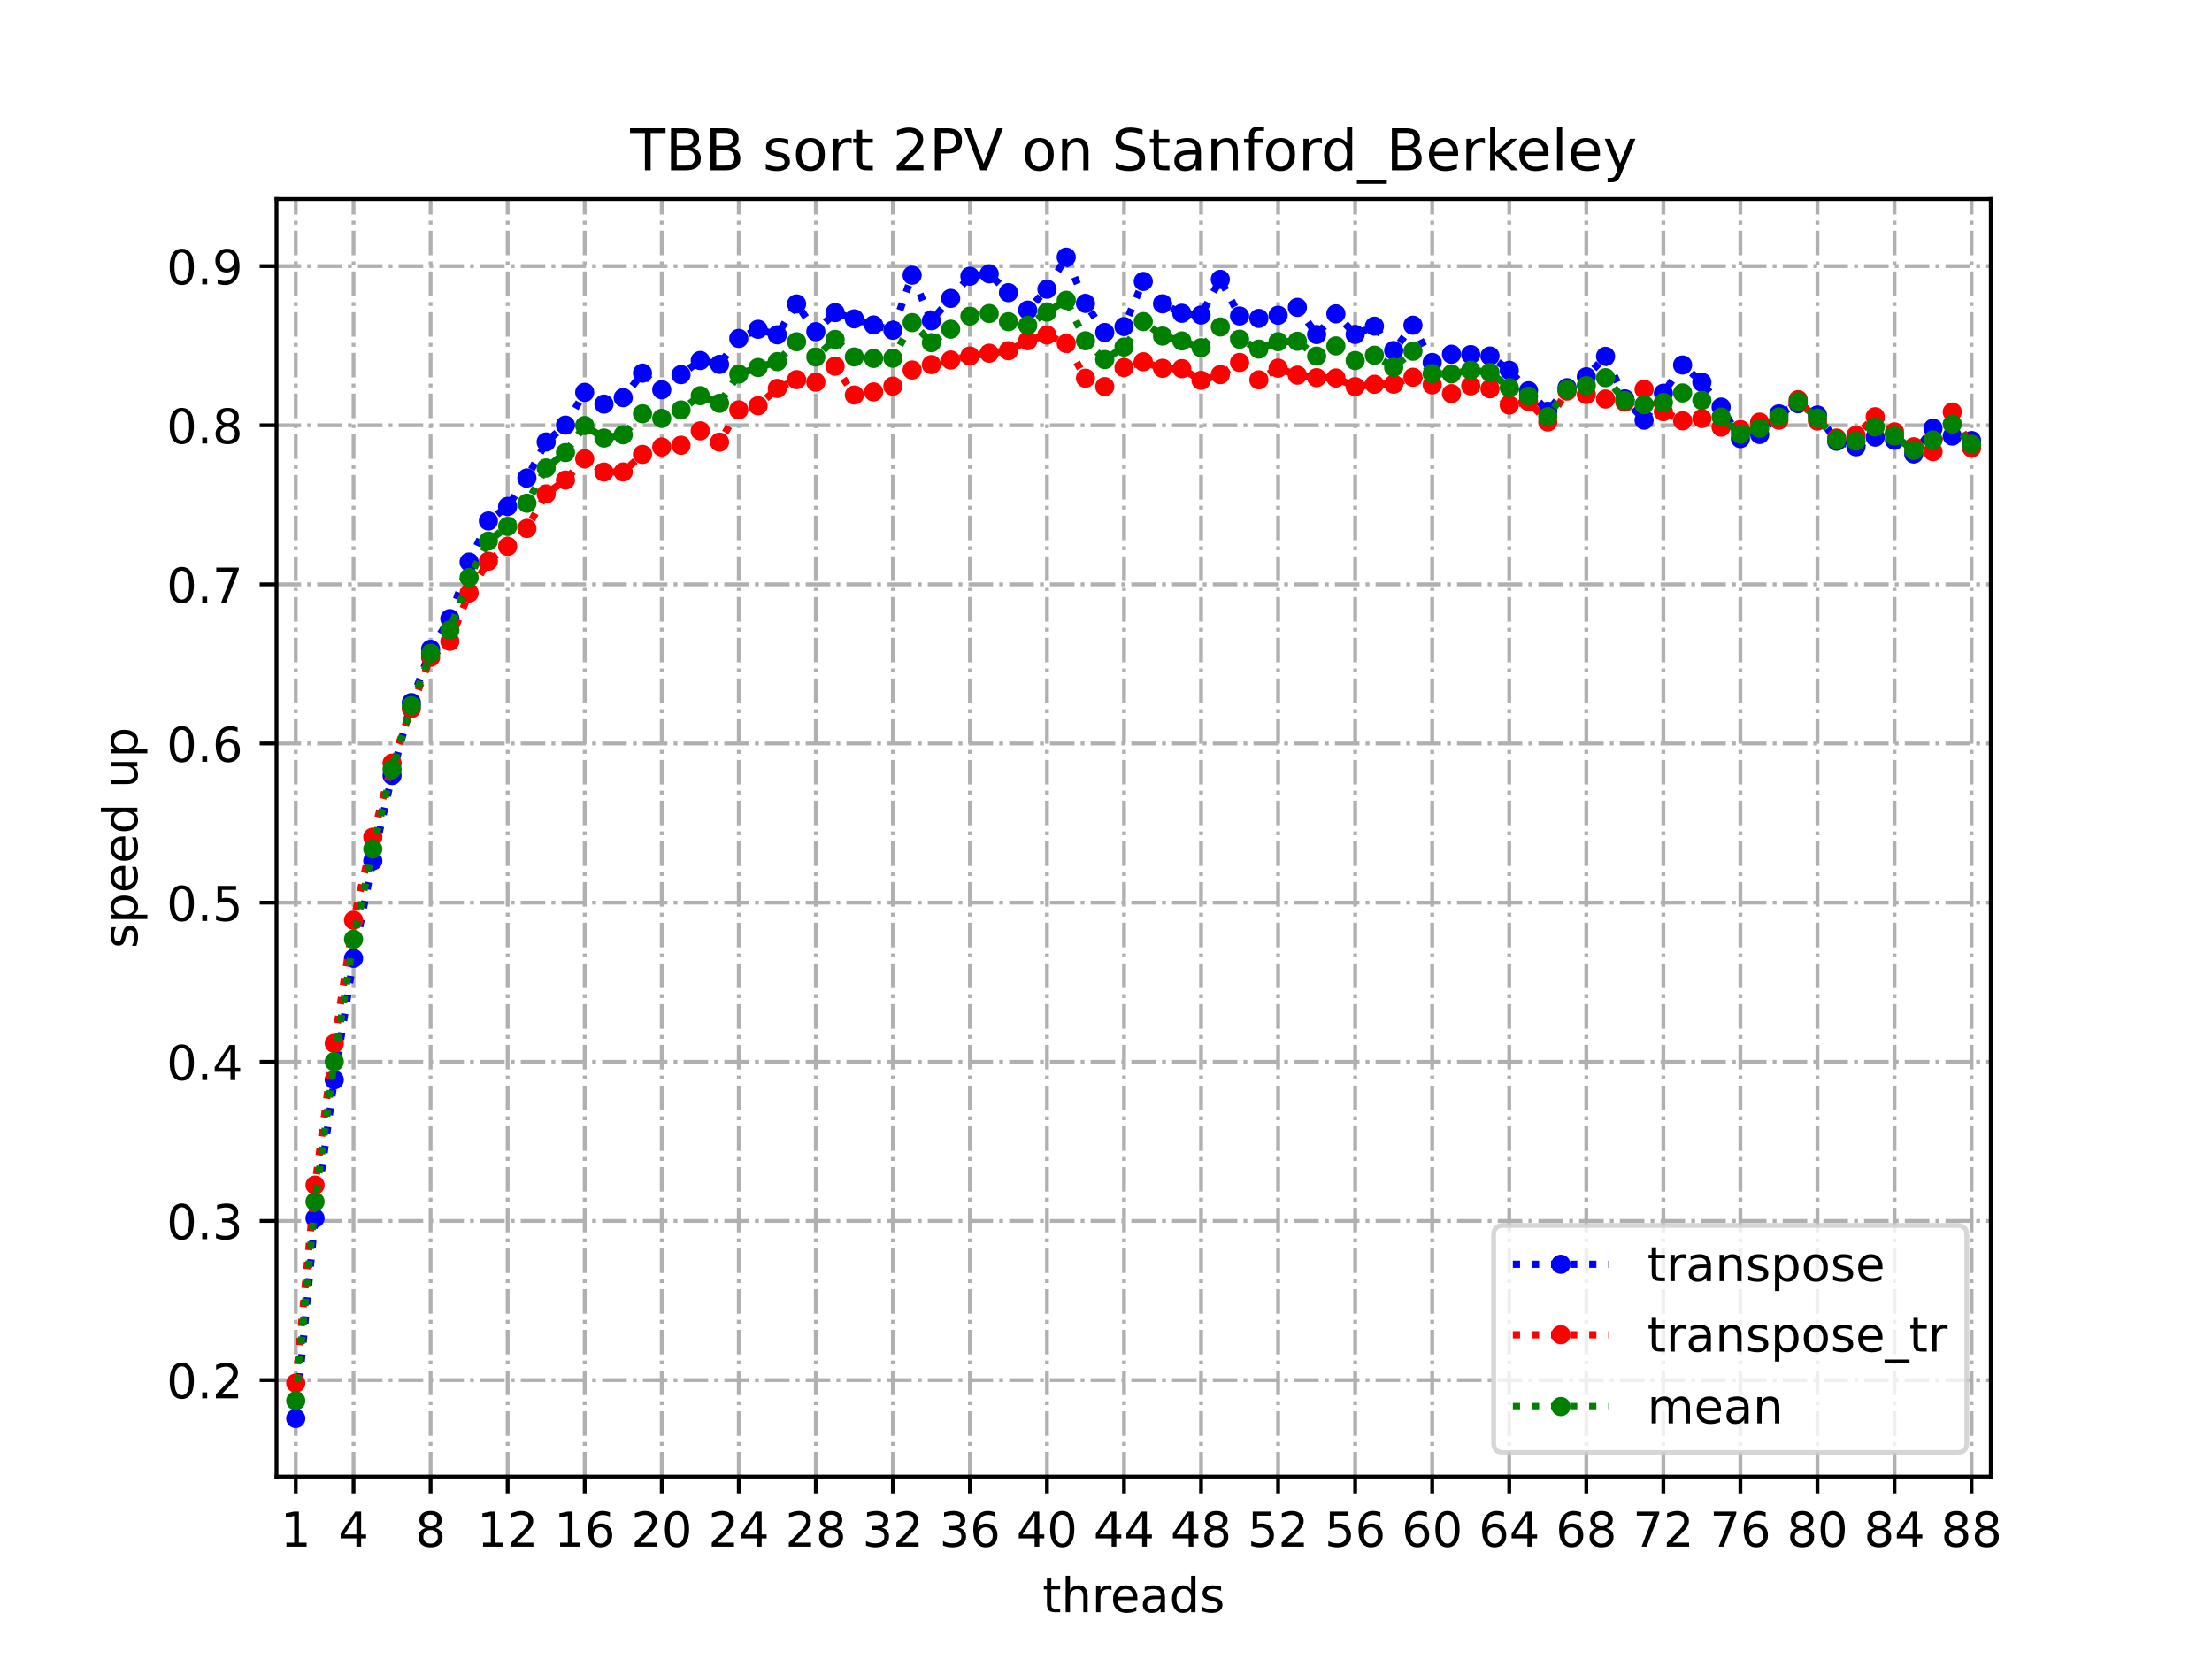 <?xml version="1.0" encoding="utf-8" standalone="no"?>
<!DOCTYPE svg PUBLIC "-//W3C//DTD SVG 1.1//EN"
  "http://www.w3.org/Graphics/SVG/1.1/DTD/svg11.dtd">
<!-- Created with matplotlib (https://matplotlib.org/) -->
<svg height="345.6pt" version="1.1" viewBox="0 0 460.8 345.6" width="460.8pt" xmlns="http://www.w3.org/2000/svg" xmlns:xlink="http://www.w3.org/1999/xlink">
 <defs>
  <style type="text/css">
*{stroke-linecap:butt;stroke-linejoin:round;}
  </style>
 </defs>
 <g id="figure_1">
  <g id="patch_1">
   <path d="M 0 345.6 
L 460.8 345.6 
L 460.8 0 
L 0 0 
z
" style="fill:#ffffff;"/>
  </g>
  <g id="axes_1">
   <g id="patch_2">
    <path d="M 57.6 307.584 
L 414.72 307.584 
L 414.72 41.472 
L 57.6 41.472 
z
" style="fill:#ffffff;"/>
   </g>
   <g id="matplotlib.axis_1">
    <g id="xtick_1">
     <g id="line2d_1">
      <path clip-path="url(#pdf94208136)" d="M 61.613 307.584 
L 61.613 41.472 
" style="fill:none;stroke:#b0b0b0;stroke-dasharray:5.12,1.28,0.8,1.28;stroke-dashoffset:0;stroke-width:0.8;"/>
     </g>
     <g id="line2d_2">
      <defs>
       <path d="M 0 0 
L 0 3.5 
" id="m60ccdb6174" style="stroke:#000000;stroke-width:0.8;"/>
      </defs>
      <g>
       <use style="stroke:#000000;stroke-width:0.8;" x="61.613" xlink:href="#m60ccdb6174" y="307.584"/>
      </g>
     </g>
     <g id="text_1">
      <!-- 1 -->
      <defs>
       <path d="M 12.406 8.297 
L 28.516 8.297 
L 28.516 63.922 
L 10.984 60.406 
L 10.984 69.391 
L 28.422 72.906 
L 38.281 72.906 
L 38.281 8.297 
L 54.391 8.297 
L 54.391 0 
L 12.406 0 
z
" id="DejaVuSans-49"/>
      </defs>
      <g transform="translate(58.431 322.182)scale(0.1 -0.1)">
       <use xlink:href="#DejaVuSans-49"/>
      </g>
     </g>
    </g>
    <g id="xtick_2">
     <g id="line2d_3">
      <path clip-path="url(#pdf94208136)" d="M 73.65 307.584 
L 73.65 41.472 
" style="fill:none;stroke:#b0b0b0;stroke-dasharray:5.12,1.28,0.8,1.28;stroke-dashoffset:0;stroke-width:0.8;"/>
     </g>
     <g id="line2d_4">
      <g>
       <use style="stroke:#000000;stroke-width:0.8;" x="73.65" xlink:href="#m60ccdb6174" y="307.584"/>
      </g>
     </g>
     <g id="text_2">
      <!-- 4 -->
      <defs>
       <path d="M 37.797 64.312 
L 12.891 25.391 
L 37.797 25.391 
z
M 35.203 72.906 
L 47.609 72.906 
L 47.609 25.391 
L 58.016 25.391 
L 58.016 17.188 
L 47.609 17.188 
L 47.609 0 
L 37.797 0 
L 37.797 17.188 
L 4.891 17.188 
L 4.891 26.703 
z
" id="DejaVuSans-52"/>
      </defs>
      <g transform="translate(70.469 322.182)scale(0.1 -0.1)">
       <use xlink:href="#DejaVuSans-52"/>
      </g>
     </g>
    </g>
    <g id="xtick_3">
     <g id="line2d_5">
      <path clip-path="url(#pdf94208136)" d="M 89.701 307.584 
L 89.701 41.472 
" style="fill:none;stroke:#b0b0b0;stroke-dasharray:5.12,1.28,0.8,1.28;stroke-dashoffset:0;stroke-width:0.8;"/>
     </g>
     <g id="line2d_6">
      <g>
       <use style="stroke:#000000;stroke-width:0.8;" x="89.701" xlink:href="#m60ccdb6174" y="307.584"/>
      </g>
     </g>
     <g id="text_3">
      <!-- 8 -->
      <defs>
       <path d="M 31.781 34.625 
Q 24.75 34.625 20.719 30.859 
Q 16.703 27.094 16.703 20.516 
Q 16.703 13.922 20.719 10.156 
Q 24.75 6.391 31.781 6.391 
Q 38.812 6.391 42.859 10.172 
Q 46.922 13.969 46.922 20.516 
Q 46.922 27.094 42.891 30.859 
Q 38.875 34.625 31.781 34.625 
z
M 21.922 38.812 
Q 15.578 40.375 12.031 44.719 
Q 8.5 49.078 8.5 55.328 
Q 8.5 64.062 14.719 69.141 
Q 20.953 74.219 31.781 74.219 
Q 42.672 74.219 48.875 69.141 
Q 55.078 64.062 55.078 55.328 
Q 55.078 49.078 51.531 44.719 
Q 48 40.375 41.703 38.812 
Q 48.828 37.156 52.797 32.312 
Q 56.781 27.484 56.781 20.516 
Q 56.781 9.906 50.312 4.234 
Q 43.844 -1.422 31.781 -1.422 
Q 19.734 -1.422 13.25 4.234 
Q 6.781 9.906 6.781 20.516 
Q 6.781 27.484 10.781 32.312 
Q 14.797 37.156 21.922 38.812 
z
M 18.312 54.391 
Q 18.312 48.734 21.844 45.562 
Q 25.391 42.391 31.781 42.391 
Q 38.141 42.391 41.719 45.562 
Q 45.312 48.734 45.312 54.391 
Q 45.312 60.062 41.719 63.234 
Q 38.141 66.406 31.781 66.406 
Q 25.391 66.406 21.844 63.234 
Q 18.312 60.062 18.312 54.391 
z
" id="DejaVuSans-56"/>
      </defs>
      <g transform="translate(86.519 322.182)scale(0.1 -0.1)">
       <use xlink:href="#DejaVuSans-56"/>
      </g>
     </g>
    </g>
    <g id="xtick_4">
     <g id="line2d_7">
      <path clip-path="url(#pdf94208136)" d="M 105.751 307.584 
L 105.751 41.472 
" style="fill:none;stroke:#b0b0b0;stroke-dasharray:5.12,1.28,0.8,1.28;stroke-dashoffset:0;stroke-width:0.8;"/>
     </g>
     <g id="line2d_8">
      <g>
       <use style="stroke:#000000;stroke-width:0.8;" x="105.751" xlink:href="#m60ccdb6174" y="307.584"/>
      </g>
     </g>
     <g id="text_4">
      <!-- 12 -->
      <defs>
       <path d="M 19.188 8.297 
L 53.609 8.297 
L 53.609 0 
L 7.328 0 
L 7.328 8.297 
Q 12.938 14.109 22.625 23.891 
Q 32.328 33.688 34.812 36.531 
Q 39.547 41.844 41.422 45.531 
Q 43.312 49.219 43.312 52.781 
Q 43.312 58.594 39.234 62.25 
Q 35.156 65.922 28.609 65.922 
Q 23.969 65.922 18.812 64.312 
Q 13.672 62.703 7.812 59.422 
L 7.812 69.391 
Q 13.766 71.781 18.938 73 
Q 24.125 74.219 28.422 74.219 
Q 39.75 74.219 46.484 68.547 
Q 53.219 62.891 53.219 53.422 
Q 53.219 48.922 51.531 44.891 
Q 49.859 40.875 45.406 35.406 
Q 44.188 33.984 37.641 27.219 
Q 31.109 20.453 19.188 8.297 
z
" id="DejaVuSans-50"/>
      </defs>
      <g transform="translate(99.389 322.182)scale(0.1 -0.1)">
       <use xlink:href="#DejaVuSans-49"/>
       <use x="63.623" xlink:href="#DejaVuSans-50"/>
      </g>
     </g>
    </g>
    <g id="xtick_5">
     <g id="line2d_9">
      <path clip-path="url(#pdf94208136)" d="M 121.801 307.584 
L 121.801 41.472 
" style="fill:none;stroke:#b0b0b0;stroke-dasharray:5.12,1.28,0.8,1.28;stroke-dashoffset:0;stroke-width:0.8;"/>
     </g>
     <g id="line2d_10">
      <g>
       <use style="stroke:#000000;stroke-width:0.8;" x="121.801" xlink:href="#m60ccdb6174" y="307.584"/>
      </g>
     </g>
     <g id="text_5">
      <!-- 16 -->
      <defs>
       <path d="M 33.016 40.375 
Q 26.375 40.375 22.484 35.828 
Q 18.609 31.297 18.609 23.391 
Q 18.609 15.531 22.484 10.953 
Q 26.375 6.391 33.016 6.391 
Q 39.656 6.391 43.531 10.953 
Q 47.406 15.531 47.406 23.391 
Q 47.406 31.297 43.531 35.828 
Q 39.656 40.375 33.016 40.375 
z
M 52.594 71.297 
L 52.594 62.312 
Q 48.875 64.062 45.094 64.984 
Q 41.312 65.922 37.594 65.922 
Q 27.828 65.922 22.672 59.328 
Q 17.531 52.734 16.797 39.406 
Q 19.672 43.656 24.016 45.922 
Q 28.375 48.188 33.594 48.188 
Q 44.578 48.188 50.953 41.516 
Q 57.328 34.859 57.328 23.391 
Q 57.328 12.156 50.688 5.359 
Q 44.047 -1.422 33.016 -1.422 
Q 20.359 -1.422 13.672 8.266 
Q 6.984 17.969 6.984 36.375 
Q 6.984 53.656 15.188 63.938 
Q 23.391 74.219 37.203 74.219 
Q 40.922 74.219 44.703 73.484 
Q 48.484 72.75 52.594 71.297 
z
" id="DejaVuSans-54"/>
      </defs>
      <g transform="translate(115.439 322.182)scale(0.1 -0.1)">
       <use xlink:href="#DejaVuSans-49"/>
       <use x="63.623" xlink:href="#DejaVuSans-54"/>
      </g>
     </g>
    </g>
    <g id="xtick_6">
     <g id="line2d_11">
      <path clip-path="url(#pdf94208136)" d="M 137.852 307.584 
L 137.852 41.472 
" style="fill:none;stroke:#b0b0b0;stroke-dasharray:5.12,1.28,0.8,1.28;stroke-dashoffset:0;stroke-width:0.8;"/>
     </g>
     <g id="line2d_12">
      <g>
       <use style="stroke:#000000;stroke-width:0.8;" x="137.852" xlink:href="#m60ccdb6174" y="307.584"/>
      </g>
     </g>
     <g id="text_6">
      <!-- 20 -->
      <defs>
       <path d="M 31.781 66.406 
Q 24.172 66.406 20.328 58.906 
Q 16.5 51.422 16.5 36.375 
Q 16.5 21.391 20.328 13.891 
Q 24.172 6.391 31.781 6.391 
Q 39.453 6.391 43.281 13.891 
Q 47.125 21.391 47.125 36.375 
Q 47.125 51.422 43.281 58.906 
Q 39.453 66.406 31.781 66.406 
z
M 31.781 74.219 
Q 44.047 74.219 50.516 64.516 
Q 56.984 54.828 56.984 36.375 
Q 56.984 17.969 50.516 8.266 
Q 44.047 -1.422 31.781 -1.422 
Q 19.531 -1.422 13.062 8.266 
Q 6.594 17.969 6.594 36.375 
Q 6.594 54.828 13.062 64.516 
Q 19.531 74.219 31.781 74.219 
z
" id="DejaVuSans-48"/>
      </defs>
      <g transform="translate(131.489 322.182)scale(0.1 -0.1)">
       <use xlink:href="#DejaVuSans-50"/>
       <use x="63.623" xlink:href="#DejaVuSans-48"/>
      </g>
     </g>
    </g>
    <g id="xtick_7">
     <g id="line2d_13">
      <path clip-path="url(#pdf94208136)" d="M 153.902 307.584 
L 153.902 41.472 
" style="fill:none;stroke:#b0b0b0;stroke-dasharray:5.12,1.28,0.8,1.28;stroke-dashoffset:0;stroke-width:0.8;"/>
     </g>
     <g id="line2d_14">
      <g>
       <use style="stroke:#000000;stroke-width:0.8;" x="153.902" xlink:href="#m60ccdb6174" y="307.584"/>
      </g>
     </g>
     <g id="text_7">
      <!-- 24 -->
      <g transform="translate(147.54 322.182)scale(0.1 -0.1)">
       <use xlink:href="#DejaVuSans-50"/>
       <use x="63.623" xlink:href="#DejaVuSans-52"/>
      </g>
     </g>
    </g>
    <g id="xtick_8">
     <g id="line2d_15">
      <path clip-path="url(#pdf94208136)" d="M 169.952 307.584 
L 169.952 41.472 
" style="fill:none;stroke:#b0b0b0;stroke-dasharray:5.12,1.28,0.8,1.28;stroke-dashoffset:0;stroke-width:0.8;"/>
     </g>
     <g id="line2d_16">
      <g>
       <use style="stroke:#000000;stroke-width:0.8;" x="169.952" xlink:href="#m60ccdb6174" y="307.584"/>
      </g>
     </g>
     <g id="text_8">
      <!-- 28 -->
      <g transform="translate(163.59 322.182)scale(0.1 -0.1)">
       <use xlink:href="#DejaVuSans-50"/>
       <use x="63.623" xlink:href="#DejaVuSans-56"/>
      </g>
     </g>
    </g>
    <g id="xtick_9">
     <g id="line2d_17">
      <path clip-path="url(#pdf94208136)" d="M 186.003 307.584 
L 186.003 41.472 
" style="fill:none;stroke:#b0b0b0;stroke-dasharray:5.12,1.28,0.8,1.28;stroke-dashoffset:0;stroke-width:0.8;"/>
     </g>
     <g id="line2d_18">
      <g>
       <use style="stroke:#000000;stroke-width:0.8;" x="186.003" xlink:href="#m60ccdb6174" y="307.584"/>
      </g>
     </g>
     <g id="text_9">
      <!-- 32 -->
      <defs>
       <path d="M 40.578 39.312 
Q 47.656 37.797 51.625 33 
Q 55.609 28.219 55.609 21.188 
Q 55.609 10.406 48.188 4.484 
Q 40.766 -1.422 27.094 -1.422 
Q 22.516 -1.422 17.656 -0.516 
Q 12.797 0.391 7.625 2.203 
L 7.625 11.719 
Q 11.719 9.328 16.594 8.109 
Q 21.484 6.891 26.812 6.891 
Q 36.078 6.891 40.938 10.547 
Q 45.797 14.203 45.797 21.188 
Q 45.797 27.641 41.281 31.266 
Q 36.766 34.906 28.719 34.906 
L 20.219 34.906 
L 20.219 43.016 
L 29.109 43.016 
Q 36.375 43.016 40.234 45.922 
Q 44.094 48.828 44.094 54.297 
Q 44.094 59.906 40.109 62.906 
Q 36.141 65.922 28.719 65.922 
Q 24.656 65.922 20.016 65.031 
Q 15.375 64.156 9.812 62.312 
L 9.812 71.094 
Q 15.438 72.656 20.344 73.438 
Q 25.25 74.219 29.594 74.219 
Q 40.828 74.219 47.359 69.109 
Q 53.906 64.016 53.906 55.328 
Q 53.906 49.266 50.438 45.094 
Q 46.969 40.922 40.578 39.312 
z
" id="DejaVuSans-51"/>
      </defs>
      <g transform="translate(179.64 322.182)scale(0.1 -0.1)">
       <use xlink:href="#DejaVuSans-51"/>
       <use x="63.623" xlink:href="#DejaVuSans-50"/>
      </g>
     </g>
    </g>
    <g id="xtick_10">
     <g id="line2d_19">
      <path clip-path="url(#pdf94208136)" d="M 202.053 307.584 
L 202.053 41.472 
" style="fill:none;stroke:#b0b0b0;stroke-dasharray:5.12,1.28,0.8,1.28;stroke-dashoffset:0;stroke-width:0.8;"/>
     </g>
     <g id="line2d_20">
      <g>
       <use style="stroke:#000000;stroke-width:0.8;" x="202.053" xlink:href="#m60ccdb6174" y="307.584"/>
      </g>
     </g>
     <g id="text_10">
      <!-- 36 -->
      <g transform="translate(195.691 322.182)scale(0.1 -0.1)">
       <use xlink:href="#DejaVuSans-51"/>
       <use x="63.623" xlink:href="#DejaVuSans-54"/>
      </g>
     </g>
    </g>
    <g id="xtick_11">
     <g id="line2d_21">
      <path clip-path="url(#pdf94208136)" d="M 218.103 307.584 
L 218.103 41.472 
" style="fill:none;stroke:#b0b0b0;stroke-dasharray:5.12,1.28,0.8,1.28;stroke-dashoffset:0;stroke-width:0.8;"/>
     </g>
     <g id="line2d_22">
      <g>
       <use style="stroke:#000000;stroke-width:0.8;" x="218.103" xlink:href="#m60ccdb6174" y="307.584"/>
      </g>
     </g>
     <g id="text_11">
      <!-- 40 -->
      <g transform="translate(211.741 322.182)scale(0.1 -0.1)">
       <use xlink:href="#DejaVuSans-52"/>
       <use x="63.623" xlink:href="#DejaVuSans-48"/>
      </g>
     </g>
    </g>
    <g id="xtick_12">
     <g id="line2d_23">
      <path clip-path="url(#pdf94208136)" d="M 234.154 307.584 
L 234.154 41.472 
" style="fill:none;stroke:#b0b0b0;stroke-dasharray:5.12,1.28,0.8,1.28;stroke-dashoffset:0;stroke-width:0.8;"/>
     </g>
     <g id="line2d_24">
      <g>
       <use style="stroke:#000000;stroke-width:0.8;" x="234.154" xlink:href="#m60ccdb6174" y="307.584"/>
      </g>
     </g>
     <g id="text_12">
      <!-- 44 -->
      <g transform="translate(227.791 322.182)scale(0.1 -0.1)">
       <use xlink:href="#DejaVuSans-52"/>
       <use x="63.623" xlink:href="#DejaVuSans-52"/>
      </g>
     </g>
    </g>
    <g id="xtick_13">
     <g id="line2d_25">
      <path clip-path="url(#pdf94208136)" d="M 250.204 307.584 
L 250.204 41.472 
" style="fill:none;stroke:#b0b0b0;stroke-dasharray:5.12,1.28,0.8,1.28;stroke-dashoffset:0;stroke-width:0.8;"/>
     </g>
     <g id="line2d_26">
      <g>
       <use style="stroke:#000000;stroke-width:0.8;" x="250.204" xlink:href="#m60ccdb6174" y="307.584"/>
      </g>
     </g>
     <g id="text_13">
      <!-- 48 -->
      <g transform="translate(243.842 322.182)scale(0.1 -0.1)">
       <use xlink:href="#DejaVuSans-52"/>
       <use x="63.623" xlink:href="#DejaVuSans-56"/>
      </g>
     </g>
    </g>
    <g id="xtick_14">
     <g id="line2d_27">
      <path clip-path="url(#pdf94208136)" d="M 266.254 307.584 
L 266.254 41.472 
" style="fill:none;stroke:#b0b0b0;stroke-dasharray:5.12,1.28,0.8,1.28;stroke-dashoffset:0;stroke-width:0.8;"/>
     </g>
     <g id="line2d_28">
      <g>
       <use style="stroke:#000000;stroke-width:0.8;" x="266.254" xlink:href="#m60ccdb6174" y="307.584"/>
      </g>
     </g>
     <g id="text_14">
      <!-- 52 -->
      <defs>
       <path d="M 10.797 72.906 
L 49.516 72.906 
L 49.516 64.594 
L 19.828 64.594 
L 19.828 46.734 
Q 21.969 47.469 24.109 47.828 
Q 26.266 48.188 28.422 48.188 
Q 40.625 48.188 47.75 41.5 
Q 54.891 34.812 54.891 23.391 
Q 54.891 11.625 47.562 5.094 
Q 40.234 -1.422 26.906 -1.422 
Q 22.312 -1.422 17.547 -0.641 
Q 12.797 0.141 7.719 1.703 
L 7.719 11.625 
Q 12.109 9.234 16.797 8.062 
Q 21.484 6.891 26.703 6.891 
Q 35.156 6.891 40.078 11.328 
Q 45.016 15.766 45.016 23.391 
Q 45.016 31 40.078 35.438 
Q 35.156 39.891 26.703 39.891 
Q 22.75 39.891 18.812 39.016 
Q 14.891 38.141 10.797 36.281 
z
" id="DejaVuSans-53"/>
      </defs>
      <g transform="translate(259.892 322.182)scale(0.1 -0.1)">
       <use xlink:href="#DejaVuSans-53"/>
       <use x="63.623" xlink:href="#DejaVuSans-50"/>
      </g>
     </g>
    </g>
    <g id="xtick_15">
     <g id="line2d_29">
      <path clip-path="url(#pdf94208136)" d="M 282.305 307.584 
L 282.305 41.472 
" style="fill:none;stroke:#b0b0b0;stroke-dasharray:5.12,1.28,0.8,1.28;stroke-dashoffset:0;stroke-width:0.8;"/>
     </g>
     <g id="line2d_30">
      <g>
       <use style="stroke:#000000;stroke-width:0.8;" x="282.305" xlink:href="#m60ccdb6174" y="307.584"/>
      </g>
     </g>
     <g id="text_15">
      <!-- 56 -->
      <g transform="translate(275.942 322.182)scale(0.1 -0.1)">
       <use xlink:href="#DejaVuSans-53"/>
       <use x="63.623" xlink:href="#DejaVuSans-54"/>
      </g>
     </g>
    </g>
    <g id="xtick_16">
     <g id="line2d_31">
      <path clip-path="url(#pdf94208136)" d="M 298.355 307.584 
L 298.355 41.472 
" style="fill:none;stroke:#b0b0b0;stroke-dasharray:5.12,1.28,0.8,1.28;stroke-dashoffset:0;stroke-width:0.8;"/>
     </g>
     <g id="line2d_32">
      <g>
       <use style="stroke:#000000;stroke-width:0.8;" x="298.355" xlink:href="#m60ccdb6174" y="307.584"/>
      </g>
     </g>
     <g id="text_16">
      <!-- 60 -->
      <g transform="translate(291.993 322.182)scale(0.1 -0.1)">
       <use xlink:href="#DejaVuSans-54"/>
       <use x="63.623" xlink:href="#DejaVuSans-48"/>
      </g>
     </g>
    </g>
    <g id="xtick_17">
     <g id="line2d_33">
      <path clip-path="url(#pdf94208136)" d="M 314.405 307.584 
L 314.405 41.472 
" style="fill:none;stroke:#b0b0b0;stroke-dasharray:5.12,1.28,0.8,1.28;stroke-dashoffset:0;stroke-width:0.8;"/>
     </g>
     <g id="line2d_34">
      <g>
       <use style="stroke:#000000;stroke-width:0.8;" x="314.405" xlink:href="#m60ccdb6174" y="307.584"/>
      </g>
     </g>
     <g id="text_17">
      <!-- 64 -->
      <g transform="translate(308.043 322.182)scale(0.1 -0.1)">
       <use xlink:href="#DejaVuSans-54"/>
       <use x="63.623" xlink:href="#DejaVuSans-52"/>
      </g>
     </g>
    </g>
    <g id="xtick_18">
     <g id="line2d_35">
      <path clip-path="url(#pdf94208136)" d="M 330.456 307.584 
L 330.456 41.472 
" style="fill:none;stroke:#b0b0b0;stroke-dasharray:5.12,1.28,0.8,1.28;stroke-dashoffset:0;stroke-width:0.8;"/>
     </g>
     <g id="line2d_36">
      <g>
       <use style="stroke:#000000;stroke-width:0.8;" x="330.456" xlink:href="#m60ccdb6174" y="307.584"/>
      </g>
     </g>
     <g id="text_18">
      <!-- 68 -->
      <g transform="translate(324.093 322.182)scale(0.1 -0.1)">
       <use xlink:href="#DejaVuSans-54"/>
       <use x="63.623" xlink:href="#DejaVuSans-56"/>
      </g>
     </g>
    </g>
    <g id="xtick_19">
     <g id="line2d_37">
      <path clip-path="url(#pdf94208136)" d="M 346.506 307.584 
L 346.506 41.472 
" style="fill:none;stroke:#b0b0b0;stroke-dasharray:5.12,1.28,0.8,1.28;stroke-dashoffset:0;stroke-width:0.8;"/>
     </g>
     <g id="line2d_38">
      <g>
       <use style="stroke:#000000;stroke-width:0.8;" x="346.506" xlink:href="#m60ccdb6174" y="307.584"/>
      </g>
     </g>
     <g id="text_19">
      <!-- 72 -->
      <defs>
       <path d="M 8.203 72.906 
L 55.078 72.906 
L 55.078 68.703 
L 28.609 0 
L 18.312 0 
L 43.219 64.594 
L 8.203 64.594 
z
" id="DejaVuSans-55"/>
      </defs>
      <g transform="translate(340.144 322.182)scale(0.1 -0.1)">
       <use xlink:href="#DejaVuSans-55"/>
       <use x="63.623" xlink:href="#DejaVuSans-50"/>
      </g>
     </g>
    </g>
    <g id="xtick_20">
     <g id="line2d_39">
      <path clip-path="url(#pdf94208136)" d="M 362.556 307.584 
L 362.556 41.472 
" style="fill:none;stroke:#b0b0b0;stroke-dasharray:5.12,1.28,0.8,1.28;stroke-dashoffset:0;stroke-width:0.8;"/>
     </g>
     <g id="line2d_40">
      <g>
       <use style="stroke:#000000;stroke-width:0.8;" x="362.556" xlink:href="#m60ccdb6174" y="307.584"/>
      </g>
     </g>
     <g id="text_20">
      <!-- 76 -->
      <g transform="translate(356.194 322.182)scale(0.1 -0.1)">
       <use xlink:href="#DejaVuSans-55"/>
       <use x="63.623" xlink:href="#DejaVuSans-54"/>
      </g>
     </g>
    </g>
    <g id="xtick_21">
     <g id="line2d_41">
      <path clip-path="url(#pdf94208136)" d="M 378.607 307.584 
L 378.607 41.472 
" style="fill:none;stroke:#b0b0b0;stroke-dasharray:5.12,1.28,0.8,1.28;stroke-dashoffset:0;stroke-width:0.8;"/>
     </g>
     <g id="line2d_42">
      <g>
       <use style="stroke:#000000;stroke-width:0.8;" x="378.607" xlink:href="#m60ccdb6174" y="307.584"/>
      </g>
     </g>
     <g id="text_21">
      <!-- 80 -->
      <g transform="translate(372.244 322.182)scale(0.1 -0.1)">
       <use xlink:href="#DejaVuSans-56"/>
       <use x="63.623" xlink:href="#DejaVuSans-48"/>
      </g>
     </g>
    </g>
    <g id="xtick_22">
     <g id="line2d_43">
      <path clip-path="url(#pdf94208136)" d="M 394.657 307.584 
L 394.657 41.472 
" style="fill:none;stroke:#b0b0b0;stroke-dasharray:5.12,1.28,0.8,1.28;stroke-dashoffset:0;stroke-width:0.8;"/>
     </g>
     <g id="line2d_44">
      <g>
       <use style="stroke:#000000;stroke-width:0.8;" x="394.657" xlink:href="#m60ccdb6174" y="307.584"/>
      </g>
     </g>
     <g id="text_22">
      <!-- 84 -->
      <g transform="translate(388.295 322.182)scale(0.1 -0.1)">
       <use xlink:href="#DejaVuSans-56"/>
       <use x="63.623" xlink:href="#DejaVuSans-52"/>
      </g>
     </g>
    </g>
    <g id="xtick_23">
     <g id="line2d_45">
      <path clip-path="url(#pdf94208136)" d="M 410.707 307.584 
L 410.707 41.472 
" style="fill:none;stroke:#b0b0b0;stroke-dasharray:5.12,1.28,0.8,1.28;stroke-dashoffset:0;stroke-width:0.8;"/>
     </g>
     <g id="line2d_46">
      <g>
       <use style="stroke:#000000;stroke-width:0.8;" x="410.707" xlink:href="#m60ccdb6174" y="307.584"/>
      </g>
     </g>
     <g id="text_23">
      <!-- 88 -->
      <g transform="translate(404.345 322.182)scale(0.1 -0.1)">
       <use xlink:href="#DejaVuSans-56"/>
       <use x="63.623" xlink:href="#DejaVuSans-56"/>
      </g>
     </g>
    </g>
    <g id="text_24">
     <!-- threads -->
     <defs>
      <path d="M 18.312 70.219 
L 18.312 54.688 
L 36.812 54.688 
L 36.812 47.703 
L 18.312 47.703 
L 18.312 18.016 
Q 18.312 11.328 20.141 9.422 
Q 21.969 7.516 27.594 7.516 
L 36.812 7.516 
L 36.812 0 
L 27.594 0 
Q 17.188 0 13.234 3.875 
Q 9.281 7.766 9.281 18.016 
L 9.281 47.703 
L 2.688 47.703 
L 2.688 54.688 
L 9.281 54.688 
L 9.281 70.219 
z
" id="DejaVuSans-116"/>
      <path d="M 54.891 33.016 
L 54.891 0 
L 45.906 0 
L 45.906 32.719 
Q 45.906 40.484 42.875 44.328 
Q 39.844 48.188 33.797 48.188 
Q 26.516 48.188 22.312 43.547 
Q 18.109 38.922 18.109 30.906 
L 18.109 0 
L 9.078 0 
L 9.078 75.984 
L 18.109 75.984 
L 18.109 46.188 
Q 21.344 51.125 25.703 53.562 
Q 30.078 56 35.797 56 
Q 45.219 56 50.047 50.172 
Q 54.891 44.344 54.891 33.016 
z
" id="DejaVuSans-104"/>
      <path d="M 41.109 46.297 
Q 39.594 47.172 37.812 47.578 
Q 36.031 48 33.891 48 
Q 26.266 48 22.188 43.047 
Q 18.109 38.094 18.109 28.812 
L 18.109 0 
L 9.078 0 
L 9.078 54.688 
L 18.109 54.688 
L 18.109 46.188 
Q 20.953 51.172 25.484 53.578 
Q 30.031 56 36.531 56 
Q 37.453 56 38.578 55.875 
Q 39.703 55.766 41.062 55.516 
z
" id="DejaVuSans-114"/>
      <path d="M 56.203 29.594 
L 56.203 25.203 
L 14.891 25.203 
Q 15.484 15.922 20.484 11.062 
Q 25.484 6.203 34.422 6.203 
Q 39.594 6.203 44.453 7.469 
Q 49.312 8.734 54.109 11.281 
L 54.109 2.781 
Q 49.266 0.734 44.188 -0.344 
Q 39.109 -1.422 33.891 -1.422 
Q 20.797 -1.422 13.156 6.188 
Q 5.516 13.812 5.516 26.812 
Q 5.516 40.234 12.766 48.109 
Q 20.016 56 32.328 56 
Q 43.359 56 49.781 48.891 
Q 56.203 41.797 56.203 29.594 
z
M 47.219 32.234 
Q 47.125 39.594 43.094 43.984 
Q 39.062 48.391 32.422 48.391 
Q 24.906 48.391 20.391 44.141 
Q 15.875 39.891 15.188 32.172 
z
" id="DejaVuSans-101"/>
      <path d="M 34.281 27.484 
Q 23.391 27.484 19.188 25 
Q 14.984 22.516 14.984 16.5 
Q 14.984 11.719 18.141 8.906 
Q 21.297 6.109 26.703 6.109 
Q 34.188 6.109 38.703 11.406 
Q 43.219 16.703 43.219 25.484 
L 43.219 27.484 
z
M 52.203 31.203 
L 52.203 0 
L 43.219 0 
L 43.219 8.297 
Q 40.141 3.328 35.547 0.953 
Q 30.953 -1.422 24.312 -1.422 
Q 15.922 -1.422 10.953 3.297 
Q 6 8.016 6 15.922 
Q 6 25.141 12.172 29.828 
Q 18.359 34.516 30.609 34.516 
L 43.219 34.516 
L 43.219 35.406 
Q 43.219 41.609 39.141 45 
Q 35.062 48.391 27.688 48.391 
Q 23 48.391 18.547 47.266 
Q 14.109 46.141 10.016 43.891 
L 10.016 52.203 
Q 14.938 54.109 19.578 55.047 
Q 24.219 56 28.609 56 
Q 40.484 56 46.344 49.844 
Q 52.203 43.703 52.203 31.203 
z
" id="DejaVuSans-97"/>
      <path d="M 45.406 46.391 
L 45.406 75.984 
L 54.391 75.984 
L 54.391 0 
L 45.406 0 
L 45.406 8.203 
Q 42.578 3.328 38.25 0.953 
Q 33.938 -1.422 27.875 -1.422 
Q 17.969 -1.422 11.734 6.484 
Q 5.516 14.406 5.516 27.297 
Q 5.516 40.188 11.734 48.094 
Q 17.969 56 27.875 56 
Q 33.938 56 38.25 53.625 
Q 42.578 51.266 45.406 46.391 
z
M 14.797 27.297 
Q 14.797 17.391 18.875 11.75 
Q 22.953 6.109 30.078 6.109 
Q 37.203 6.109 41.297 11.75 
Q 45.406 17.391 45.406 27.297 
Q 45.406 37.203 41.297 42.844 
Q 37.203 48.484 30.078 48.484 
Q 22.953 48.484 18.875 42.844 
Q 14.797 37.203 14.797 27.297 
z
" id="DejaVuSans-100"/>
      <path d="M 44.281 53.078 
L 44.281 44.578 
Q 40.484 46.531 36.375 47.5 
Q 32.281 48.484 27.875 48.484 
Q 21.188 48.484 17.844 46.438 
Q 14.5 44.391 14.5 40.281 
Q 14.5 37.156 16.891 35.375 
Q 19.281 33.594 26.516 31.984 
L 29.594 31.297 
Q 39.156 29.25 43.188 25.516 
Q 47.219 21.781 47.219 15.094 
Q 47.219 7.469 41.188 3.016 
Q 35.156 -1.422 24.609 -1.422 
Q 20.219 -1.422 15.453 -0.562 
Q 10.688 0.297 5.422 2 
L 5.422 11.281 
Q 10.406 8.688 15.234 7.391 
Q 20.062 6.109 24.812 6.109 
Q 31.156 6.109 34.562 8.281 
Q 37.984 10.453 37.984 14.406 
Q 37.984 18.062 35.516 20.016 
Q 33.062 21.969 24.703 23.781 
L 21.578 24.516 
Q 13.234 26.266 9.516 29.906 
Q 5.812 33.547 5.812 39.891 
Q 5.812 47.609 11.281 51.797 
Q 16.75 56 26.812 56 
Q 31.781 56 36.172 55.266 
Q 40.578 54.547 44.281 53.078 
z
" id="DejaVuSans-115"/>
     </defs>
     <g transform="translate(217.169 335.861)scale(0.1 -0.1)">
      <use xlink:href="#DejaVuSans-116"/>
      <use x="39.209" xlink:href="#DejaVuSans-104"/>
      <use x="102.588" xlink:href="#DejaVuSans-114"/>
      <use x="141.451" xlink:href="#DejaVuSans-101"/>
      <use x="202.975" xlink:href="#DejaVuSans-97"/>
      <use x="264.254" xlink:href="#DejaVuSans-100"/>
      <use x="327.73" xlink:href="#DejaVuSans-115"/>
     </g>
    </g>
   </g>
   <g id="matplotlib.axis_2">
    <g id="ytick_1">
     <g id="line2d_47">
      <path clip-path="url(#pdf94208136)" d="M 57.6 287.492 
L 414.72 287.492 
" style="fill:none;stroke:#b0b0b0;stroke-dasharray:5.12,1.28,0.8,1.28;stroke-dashoffset:0;stroke-width:0.8;"/>
     </g>
     <g id="line2d_48">
      <defs>
       <path d="M 0 0 
L -3.5 0 
" id="mdf9e08e9d3" style="stroke:#000000;stroke-width:0.8;"/>
      </defs>
      <g>
       <use style="stroke:#000000;stroke-width:0.8;" x="57.6" xlink:href="#mdf9e08e9d3" y="287.492"/>
      </g>
     </g>
     <g id="text_25">
      <!-- 0.2 -->
      <defs>
       <path d="M 10.688 12.406 
L 21 12.406 
L 21 0 
L 10.688 0 
z
" id="DejaVuSans-46"/>
      </defs>
      <g transform="translate(34.697 291.291)scale(0.1 -0.1)">
       <use xlink:href="#DejaVuSans-48"/>
       <use x="63.623" xlink:href="#DejaVuSans-46"/>
       <use x="95.41" xlink:href="#DejaVuSans-50"/>
      </g>
     </g>
    </g>
    <g id="ytick_2">
     <g id="line2d_49">
      <path clip-path="url(#pdf94208136)" d="M 57.6 254.341 
L 414.72 254.341 
" style="fill:none;stroke:#b0b0b0;stroke-dasharray:5.12,1.28,0.8,1.28;stroke-dashoffset:0;stroke-width:0.8;"/>
     </g>
     <g id="line2d_50">
      <g>
       <use style="stroke:#000000;stroke-width:0.8;" x="57.6" xlink:href="#mdf9e08e9d3" y="254.341"/>
      </g>
     </g>
     <g id="text_26">
      <!-- 0.3 -->
      <g transform="translate(34.697 258.14)scale(0.1 -0.1)">
       <use xlink:href="#DejaVuSans-48"/>
       <use x="63.623" xlink:href="#DejaVuSans-46"/>
       <use x="95.41" xlink:href="#DejaVuSans-51"/>
      </g>
     </g>
    </g>
    <g id="ytick_3">
     <g id="line2d_51">
      <path clip-path="url(#pdf94208136)" d="M 57.6 221.19 
L 414.72 221.19 
" style="fill:none;stroke:#b0b0b0;stroke-dasharray:5.12,1.28,0.8,1.28;stroke-dashoffset:0;stroke-width:0.8;"/>
     </g>
     <g id="line2d_52">
      <g>
       <use style="stroke:#000000;stroke-width:0.8;" x="57.6" xlink:href="#mdf9e08e9d3" y="221.19"/>
      </g>
     </g>
     <g id="text_27">
      <!-- 0.4 -->
      <g transform="translate(34.697 224.989)scale(0.1 -0.1)">
       <use xlink:href="#DejaVuSans-48"/>
       <use x="63.623" xlink:href="#DejaVuSans-46"/>
       <use x="95.41" xlink:href="#DejaVuSans-52"/>
      </g>
     </g>
    </g>
    <g id="ytick_4">
     <g id="line2d_53">
      <path clip-path="url(#pdf94208136)" d="M 57.6 188.039 
L 414.72 188.039 
" style="fill:none;stroke:#b0b0b0;stroke-dasharray:5.12,1.28,0.8,1.28;stroke-dashoffset:0;stroke-width:0.8;"/>
     </g>
     <g id="line2d_54">
      <g>
       <use style="stroke:#000000;stroke-width:0.8;" x="57.6" xlink:href="#mdf9e08e9d3" y="188.039"/>
      </g>
     </g>
     <g id="text_28">
      <!-- 0.5 -->
      <g transform="translate(34.697 191.838)scale(0.1 -0.1)">
       <use xlink:href="#DejaVuSans-48"/>
       <use x="63.623" xlink:href="#DejaVuSans-46"/>
       <use x="95.41" xlink:href="#DejaVuSans-53"/>
      </g>
     </g>
    </g>
    <g id="ytick_5">
     <g id="line2d_55">
      <path clip-path="url(#pdf94208136)" d="M 57.6 154.888 
L 414.72 154.888 
" style="fill:none;stroke:#b0b0b0;stroke-dasharray:5.12,1.28,0.8,1.28;stroke-dashoffset:0;stroke-width:0.8;"/>
     </g>
     <g id="line2d_56">
      <g>
       <use style="stroke:#000000;stroke-width:0.8;" x="57.6" xlink:href="#mdf9e08e9d3" y="154.888"/>
      </g>
     </g>
     <g id="text_29">
      <!-- 0.6 -->
      <g transform="translate(34.697 158.687)scale(0.1 -0.1)">
       <use xlink:href="#DejaVuSans-48"/>
       <use x="63.623" xlink:href="#DejaVuSans-46"/>
       <use x="95.41" xlink:href="#DejaVuSans-54"/>
      </g>
     </g>
    </g>
    <g id="ytick_6">
     <g id="line2d_57">
      <path clip-path="url(#pdf94208136)" d="M 57.6 121.737 
L 414.72 121.737 
" style="fill:none;stroke:#b0b0b0;stroke-dasharray:5.12,1.28,0.8,1.28;stroke-dashoffset:0;stroke-width:0.8;"/>
     </g>
     <g id="line2d_58">
      <g>
       <use style="stroke:#000000;stroke-width:0.8;" x="57.6" xlink:href="#mdf9e08e9d3" y="121.737"/>
      </g>
     </g>
     <g id="text_30">
      <!-- 0.7 -->
      <g transform="translate(34.697 125.536)scale(0.1 -0.1)">
       <use xlink:href="#DejaVuSans-48"/>
       <use x="63.623" xlink:href="#DejaVuSans-46"/>
       <use x="95.41" xlink:href="#DejaVuSans-55"/>
      </g>
     </g>
    </g>
    <g id="ytick_7">
     <g id="line2d_59">
      <path clip-path="url(#pdf94208136)" d="M 57.6 88.586 
L 414.72 88.586 
" style="fill:none;stroke:#b0b0b0;stroke-dasharray:5.12,1.28,0.8,1.28;stroke-dashoffset:0;stroke-width:0.8;"/>
     </g>
     <g id="line2d_60">
      <g>
       <use style="stroke:#000000;stroke-width:0.8;" x="57.6" xlink:href="#mdf9e08e9d3" y="88.586"/>
      </g>
     </g>
     <g id="text_31">
      <!-- 0.8 -->
      <g transform="translate(34.697 92.386)scale(0.1 -0.1)">
       <use xlink:href="#DejaVuSans-48"/>
       <use x="63.623" xlink:href="#DejaVuSans-46"/>
       <use x="95.41" xlink:href="#DejaVuSans-56"/>
      </g>
     </g>
    </g>
    <g id="ytick_8">
     <g id="line2d_61">
      <path clip-path="url(#pdf94208136)" d="M 57.6 55.435 
L 414.72 55.435 
" style="fill:none;stroke:#b0b0b0;stroke-dasharray:5.12,1.28,0.8,1.28;stroke-dashoffset:0;stroke-width:0.8;"/>
     </g>
     <g id="line2d_62">
      <g>
       <use style="stroke:#000000;stroke-width:0.8;" x="57.6" xlink:href="#mdf9e08e9d3" y="55.435"/>
      </g>
     </g>
     <g id="text_32">
      <!-- 0.9 -->
      <defs>
       <path d="M 10.984 1.516 
L 10.984 10.5 
Q 14.703 8.734 18.5 7.812 
Q 22.312 6.891 25.984 6.891 
Q 35.75 6.891 40.891 13.453 
Q 46.047 20.016 46.781 33.406 
Q 43.953 29.203 39.594 26.953 
Q 35.25 24.703 29.984 24.703 
Q 19.047 24.703 12.672 31.312 
Q 6.297 37.938 6.297 49.422 
Q 6.297 60.641 12.938 67.422 
Q 19.578 74.219 30.609 74.219 
Q 43.266 74.219 49.922 64.516 
Q 56.594 54.828 56.594 36.375 
Q 56.594 19.141 48.406 8.859 
Q 40.234 -1.422 26.422 -1.422 
Q 22.703 -1.422 18.891 -0.688 
Q 15.094 0.047 10.984 1.516 
z
M 30.609 32.422 
Q 37.25 32.422 41.125 36.953 
Q 45.016 41.5 45.016 49.422 
Q 45.016 57.281 41.125 61.844 
Q 37.25 66.406 30.609 66.406 
Q 23.969 66.406 20.094 61.844 
Q 16.219 57.281 16.219 49.422 
Q 16.219 41.5 20.094 36.953 
Q 23.969 32.422 30.609 32.422 
z
" id="DejaVuSans-57"/>
      </defs>
      <g transform="translate(34.697 59.235)scale(0.1 -0.1)">
       <use xlink:href="#DejaVuSans-48"/>
       <use x="63.623" xlink:href="#DejaVuSans-46"/>
       <use x="95.41" xlink:href="#DejaVuSans-57"/>
      </g>
     </g>
    </g>
    <g id="text_33">
     <!-- speed up -->
     <defs>
      <path d="M 18.109 8.203 
L 18.109 -20.797 
L 9.078 -20.797 
L 9.078 54.688 
L 18.109 54.688 
L 18.109 46.391 
Q 20.953 51.266 25.266 53.625 
Q 29.594 56 35.594 56 
Q 45.562 56 51.781 48.094 
Q 58.016 40.188 58.016 27.297 
Q 58.016 14.406 51.781 6.484 
Q 45.562 -1.422 35.594 -1.422 
Q 29.594 -1.422 25.266 0.953 
Q 20.953 3.328 18.109 8.203 
z
M 48.688 27.297 
Q 48.688 37.203 44.609 42.844 
Q 40.531 48.484 33.406 48.484 
Q 26.266 48.484 22.188 42.844 
Q 18.109 37.203 18.109 27.297 
Q 18.109 17.391 22.188 11.75 
Q 26.266 6.109 33.406 6.109 
Q 40.531 6.109 44.609 11.75 
Q 48.688 17.391 48.688 27.297 
z
" id="DejaVuSans-112"/>
      <path id="DejaVuSans-32"/>
      <path d="M 8.5 21.578 
L 8.5 54.688 
L 17.484 54.688 
L 17.484 21.922 
Q 17.484 14.156 20.5 10.266 
Q 23.531 6.391 29.594 6.391 
Q 36.859 6.391 41.078 11.031 
Q 45.312 15.672 45.312 23.688 
L 45.312 54.688 
L 54.297 54.688 
L 54.297 0 
L 45.312 0 
L 45.312 8.406 
Q 42.047 3.422 37.719 1 
Q 33.406 -1.422 27.688 -1.422 
Q 18.266 -1.422 13.375 4.438 
Q 8.5 10.297 8.5 21.578 
z
M 31.109 56 
z
" id="DejaVuSans-117"/>
     </defs>
     <g transform="translate(28.617 197.566)rotate(-90)scale(0.1 -0.1)">
      <use xlink:href="#DejaVuSans-115"/>
      <use x="52.1" xlink:href="#DejaVuSans-112"/>
      <use x="115.576" xlink:href="#DejaVuSans-101"/>
      <use x="177.1" xlink:href="#DejaVuSans-101"/>
      <use x="238.623" xlink:href="#DejaVuSans-100"/>
      <use x="302.1" xlink:href="#DejaVuSans-32"/>
      <use x="333.887" xlink:href="#DejaVuSans-117"/>
      <use x="397.266" xlink:href="#DejaVuSans-112"/>
     </g>
    </g>
   </g>
   <g id="line2d_63">
    <path clip-path="url(#pdf94208136)" d="M 61.613 295.488 
L 65.625 253.783 
L 69.638 224.951 
L 73.65 199.635 
L 77.663 179.329 
L 81.676 161.543 
L 85.688 146.363 
L 89.701 135.26 
L 93.713 128.87 
L 97.726 117.077 
L 101.738 108.529 
L 105.751 105.502 
L 109.764 99.578 
L 113.776 92.072 
L 117.789 88.557 
L 121.801 81.728 
L 125.814 84.179 
L 129.827 82.836 
L 133.839 77.727 
L 137.852 81.183 
L 141.864 78.04 
L 145.877 75.099 
L 149.889 75.905 
L 153.902 70.501 
L 157.915 68.598 
L 161.927 69.752 
L 165.94 63.312 
L 169.952 69.1 
L 173.965 65.128 
L 177.978 66.424 
L 181.99 67.695 
L 186.003 68.804 
L 190.015 57.327 
L 194.028 66.825 
L 198.04 62.159 
L 202.053 57.546 
L 206.066 57.048 
L 210.078 60.966 
L 214.091 64.599 
L 218.103 60.246 
L 222.116 53.568 
L 226.129 63.21 
L 230.141 69.267 
L 234.154 68.027 
L 238.166 58.63 
L 242.179 63.295 
L 246.191 65.261 
L 250.204 65.628 
L 254.217 58.203 
L 258.229 65.831 
L 262.242 66.338 
L 266.254 65.679 
L 270.267 64.033 
L 274.28 69.695 
L 278.292 65.383 
L 282.305 69.67 
L 286.317 67.955 
L 290.33 73.024 
L 294.342 67.752 
L 298.355 75.513 
L 302.368 73.79 
L 306.38 73.872 
L 310.393 74.168 
L 314.405 77.143 
L 318.418 81.4 
L 322.431 85.67 
L 326.443 80.764 
L 330.456 78.49 
L 334.468 74.234 
L 338.481 83.086 
L 342.493 87.534 
L 346.506 81.924 
L 350.519 76.035 
L 354.531 79.631 
L 358.544 84.797 
L 362.556 91.371 
L 366.569 90.509 
L 370.582 86.22 
L 374.594 84.099 
L 378.607 86.457 
L 382.619 91.925 
L 386.632 93.072 
L 390.644 91.062 
L 394.657 91.712 
L 398.67 94.569 
L 402.682 89.209 
L 406.695 90.843 
L 410.707 91.778 
" style="fill:none;stroke:#0000ff;stroke-dasharray:1.5,2.475;stroke-dashoffset:0;stroke-width:1.5;"/>
    <defs>
     <path d="M 0 1.5 
C 0.398 1.5 0.779 1.342 1.061 1.061 
C 1.342 0.779 1.5 0.398 1.5 0 
C 1.5 -0.398 1.342 -0.779 1.061 -1.061 
C 0.779 -1.342 0.398 -1.5 0 -1.5 
C -0.398 -1.5 -0.779 -1.342 -1.061 -1.061 
C -1.342 -0.779 -1.5 -0.398 -1.5 0 
C -1.5 0.398 -1.342 0.779 -1.061 1.061 
C -0.779 1.342 -0.398 1.5 0 1.5 
z
" id="mcfea8c04c1" style="stroke:#0000ff;"/>
    </defs>
    <g clip-path="url(#pdf94208136)">
     <use style="fill:#0000ff;stroke:#0000ff;" x="61.613" xlink:href="#mcfea8c04c1" y="295.488"/>
     <use style="fill:#0000ff;stroke:#0000ff;" x="65.625" xlink:href="#mcfea8c04c1" y="253.783"/>
     <use style="fill:#0000ff;stroke:#0000ff;" x="69.638" xlink:href="#mcfea8c04c1" y="224.951"/>
     <use style="fill:#0000ff;stroke:#0000ff;" x="73.65" xlink:href="#mcfea8c04c1" y="199.635"/>
     <use style="fill:#0000ff;stroke:#0000ff;" x="77.663" xlink:href="#mcfea8c04c1" y="179.329"/>
     <use style="fill:#0000ff;stroke:#0000ff;" x="81.676" xlink:href="#mcfea8c04c1" y="161.543"/>
     <use style="fill:#0000ff;stroke:#0000ff;" x="85.688" xlink:href="#mcfea8c04c1" y="146.363"/>
     <use style="fill:#0000ff;stroke:#0000ff;" x="89.701" xlink:href="#mcfea8c04c1" y="135.26"/>
     <use style="fill:#0000ff;stroke:#0000ff;" x="93.713" xlink:href="#mcfea8c04c1" y="128.87"/>
     <use style="fill:#0000ff;stroke:#0000ff;" x="97.726" xlink:href="#mcfea8c04c1" y="117.077"/>
     <use style="fill:#0000ff;stroke:#0000ff;" x="101.738" xlink:href="#mcfea8c04c1" y="108.529"/>
     <use style="fill:#0000ff;stroke:#0000ff;" x="105.751" xlink:href="#mcfea8c04c1" y="105.502"/>
     <use style="fill:#0000ff;stroke:#0000ff;" x="109.764" xlink:href="#mcfea8c04c1" y="99.578"/>
     <use style="fill:#0000ff;stroke:#0000ff;" x="113.776" xlink:href="#mcfea8c04c1" y="92.072"/>
     <use style="fill:#0000ff;stroke:#0000ff;" x="117.789" xlink:href="#mcfea8c04c1" y="88.557"/>
     <use style="fill:#0000ff;stroke:#0000ff;" x="121.801" xlink:href="#mcfea8c04c1" y="81.728"/>
     <use style="fill:#0000ff;stroke:#0000ff;" x="125.814" xlink:href="#mcfea8c04c1" y="84.179"/>
     <use style="fill:#0000ff;stroke:#0000ff;" x="129.827" xlink:href="#mcfea8c04c1" y="82.836"/>
     <use style="fill:#0000ff;stroke:#0000ff;" x="133.839" xlink:href="#mcfea8c04c1" y="77.727"/>
     <use style="fill:#0000ff;stroke:#0000ff;" x="137.852" xlink:href="#mcfea8c04c1" y="81.183"/>
     <use style="fill:#0000ff;stroke:#0000ff;" x="141.864" xlink:href="#mcfea8c04c1" y="78.04"/>
     <use style="fill:#0000ff;stroke:#0000ff;" x="145.877" xlink:href="#mcfea8c04c1" y="75.099"/>
     <use style="fill:#0000ff;stroke:#0000ff;" x="149.889" xlink:href="#mcfea8c04c1" y="75.905"/>
     <use style="fill:#0000ff;stroke:#0000ff;" x="153.902" xlink:href="#mcfea8c04c1" y="70.501"/>
     <use style="fill:#0000ff;stroke:#0000ff;" x="157.915" xlink:href="#mcfea8c04c1" y="68.598"/>
     <use style="fill:#0000ff;stroke:#0000ff;" x="161.927" xlink:href="#mcfea8c04c1" y="69.752"/>
     <use style="fill:#0000ff;stroke:#0000ff;" x="165.94" xlink:href="#mcfea8c04c1" y="63.312"/>
     <use style="fill:#0000ff;stroke:#0000ff;" x="169.952" xlink:href="#mcfea8c04c1" y="69.1"/>
     <use style="fill:#0000ff;stroke:#0000ff;" x="173.965" xlink:href="#mcfea8c04c1" y="65.128"/>
     <use style="fill:#0000ff;stroke:#0000ff;" x="177.978" xlink:href="#mcfea8c04c1" y="66.424"/>
     <use style="fill:#0000ff;stroke:#0000ff;" x="181.99" xlink:href="#mcfea8c04c1" y="67.695"/>
     <use style="fill:#0000ff;stroke:#0000ff;" x="186.003" xlink:href="#mcfea8c04c1" y="68.804"/>
     <use style="fill:#0000ff;stroke:#0000ff;" x="190.015" xlink:href="#mcfea8c04c1" y="57.327"/>
     <use style="fill:#0000ff;stroke:#0000ff;" x="194.028" xlink:href="#mcfea8c04c1" y="66.825"/>
     <use style="fill:#0000ff;stroke:#0000ff;" x="198.04" xlink:href="#mcfea8c04c1" y="62.159"/>
     <use style="fill:#0000ff;stroke:#0000ff;" x="202.053" xlink:href="#mcfea8c04c1" y="57.546"/>
     <use style="fill:#0000ff;stroke:#0000ff;" x="206.066" xlink:href="#mcfea8c04c1" y="57.048"/>
     <use style="fill:#0000ff;stroke:#0000ff;" x="210.078" xlink:href="#mcfea8c04c1" y="60.966"/>
     <use style="fill:#0000ff;stroke:#0000ff;" x="214.091" xlink:href="#mcfea8c04c1" y="64.599"/>
     <use style="fill:#0000ff;stroke:#0000ff;" x="218.103" xlink:href="#mcfea8c04c1" y="60.246"/>
     <use style="fill:#0000ff;stroke:#0000ff;" x="222.116" xlink:href="#mcfea8c04c1" y="53.568"/>
     <use style="fill:#0000ff;stroke:#0000ff;" x="226.129" xlink:href="#mcfea8c04c1" y="63.21"/>
     <use style="fill:#0000ff;stroke:#0000ff;" x="230.141" xlink:href="#mcfea8c04c1" y="69.267"/>
     <use style="fill:#0000ff;stroke:#0000ff;" x="234.154" xlink:href="#mcfea8c04c1" y="68.027"/>
     <use style="fill:#0000ff;stroke:#0000ff;" x="238.166" xlink:href="#mcfea8c04c1" y="58.63"/>
     <use style="fill:#0000ff;stroke:#0000ff;" x="242.179" xlink:href="#mcfea8c04c1" y="63.295"/>
     <use style="fill:#0000ff;stroke:#0000ff;" x="246.191" xlink:href="#mcfea8c04c1" y="65.261"/>
     <use style="fill:#0000ff;stroke:#0000ff;" x="250.204" xlink:href="#mcfea8c04c1" y="65.628"/>
     <use style="fill:#0000ff;stroke:#0000ff;" x="254.217" xlink:href="#mcfea8c04c1" y="58.203"/>
     <use style="fill:#0000ff;stroke:#0000ff;" x="258.229" xlink:href="#mcfea8c04c1" y="65.831"/>
     <use style="fill:#0000ff;stroke:#0000ff;" x="262.242" xlink:href="#mcfea8c04c1" y="66.338"/>
     <use style="fill:#0000ff;stroke:#0000ff;" x="266.254" xlink:href="#mcfea8c04c1" y="65.679"/>
     <use style="fill:#0000ff;stroke:#0000ff;" x="270.267" xlink:href="#mcfea8c04c1" y="64.033"/>
     <use style="fill:#0000ff;stroke:#0000ff;" x="274.28" xlink:href="#mcfea8c04c1" y="69.695"/>
     <use style="fill:#0000ff;stroke:#0000ff;" x="278.292" xlink:href="#mcfea8c04c1" y="65.383"/>
     <use style="fill:#0000ff;stroke:#0000ff;" x="282.305" xlink:href="#mcfea8c04c1" y="69.67"/>
     <use style="fill:#0000ff;stroke:#0000ff;" x="286.317" xlink:href="#mcfea8c04c1" y="67.955"/>
     <use style="fill:#0000ff;stroke:#0000ff;" x="290.33" xlink:href="#mcfea8c04c1" y="73.024"/>
     <use style="fill:#0000ff;stroke:#0000ff;" x="294.342" xlink:href="#mcfea8c04c1" y="67.752"/>
     <use style="fill:#0000ff;stroke:#0000ff;" x="298.355" xlink:href="#mcfea8c04c1" y="75.513"/>
     <use style="fill:#0000ff;stroke:#0000ff;" x="302.368" xlink:href="#mcfea8c04c1" y="73.79"/>
     <use style="fill:#0000ff;stroke:#0000ff;" x="306.38" xlink:href="#mcfea8c04c1" y="73.872"/>
     <use style="fill:#0000ff;stroke:#0000ff;" x="310.393" xlink:href="#mcfea8c04c1" y="74.168"/>
     <use style="fill:#0000ff;stroke:#0000ff;" x="314.405" xlink:href="#mcfea8c04c1" y="77.143"/>
     <use style="fill:#0000ff;stroke:#0000ff;" x="318.418" xlink:href="#mcfea8c04c1" y="81.4"/>
     <use style="fill:#0000ff;stroke:#0000ff;" x="322.431" xlink:href="#mcfea8c04c1" y="85.67"/>
     <use style="fill:#0000ff;stroke:#0000ff;" x="326.443" xlink:href="#mcfea8c04c1" y="80.764"/>
     <use style="fill:#0000ff;stroke:#0000ff;" x="330.456" xlink:href="#mcfea8c04c1" y="78.49"/>
     <use style="fill:#0000ff;stroke:#0000ff;" x="334.468" xlink:href="#mcfea8c04c1" y="74.234"/>
     <use style="fill:#0000ff;stroke:#0000ff;" x="338.481" xlink:href="#mcfea8c04c1" y="83.086"/>
     <use style="fill:#0000ff;stroke:#0000ff;" x="342.493" xlink:href="#mcfea8c04c1" y="87.534"/>
     <use style="fill:#0000ff;stroke:#0000ff;" x="346.506" xlink:href="#mcfea8c04c1" y="81.924"/>
     <use style="fill:#0000ff;stroke:#0000ff;" x="350.519" xlink:href="#mcfea8c04c1" y="76.035"/>
     <use style="fill:#0000ff;stroke:#0000ff;" x="354.531" xlink:href="#mcfea8c04c1" y="79.631"/>
     <use style="fill:#0000ff;stroke:#0000ff;" x="358.544" xlink:href="#mcfea8c04c1" y="84.797"/>
     <use style="fill:#0000ff;stroke:#0000ff;" x="362.556" xlink:href="#mcfea8c04c1" y="91.371"/>
     <use style="fill:#0000ff;stroke:#0000ff;" x="366.569" xlink:href="#mcfea8c04c1" y="90.509"/>
     <use style="fill:#0000ff;stroke:#0000ff;" x="370.582" xlink:href="#mcfea8c04c1" y="86.22"/>
     <use style="fill:#0000ff;stroke:#0000ff;" x="374.594" xlink:href="#mcfea8c04c1" y="84.099"/>
     <use style="fill:#0000ff;stroke:#0000ff;" x="378.607" xlink:href="#mcfea8c04c1" y="86.457"/>
     <use style="fill:#0000ff;stroke:#0000ff;" x="382.619" xlink:href="#mcfea8c04c1" y="91.925"/>
     <use style="fill:#0000ff;stroke:#0000ff;" x="386.632" xlink:href="#mcfea8c04c1" y="93.072"/>
     <use style="fill:#0000ff;stroke:#0000ff;" x="390.644" xlink:href="#mcfea8c04c1" y="91.062"/>
     <use style="fill:#0000ff;stroke:#0000ff;" x="394.657" xlink:href="#mcfea8c04c1" y="91.712"/>
     <use style="fill:#0000ff;stroke:#0000ff;" x="398.67" xlink:href="#mcfea8c04c1" y="94.569"/>
     <use style="fill:#0000ff;stroke:#0000ff;" x="402.682" xlink:href="#mcfea8c04c1" y="89.209"/>
     <use style="fill:#0000ff;stroke:#0000ff;" x="406.695" xlink:href="#mcfea8c04c1" y="90.843"/>
     <use style="fill:#0000ff;stroke:#0000ff;" x="410.707" xlink:href="#mcfea8c04c1" y="91.778"/>
    </g>
   </g>
   <g id="line2d_64">
    <path clip-path="url(#pdf94208136)" d="M 61.613 288.122 
L 65.625 246.876 
L 69.638 217.359 
L 73.65 191.693 
L 77.663 174.393 
L 81.676 158.979 
L 85.688 147.623 
L 89.701 136.935 
L 93.713 133.602 
L 97.726 123.535 
L 101.738 116.913 
L 105.751 113.817 
L 109.764 110.083 
L 113.776 102.903 
L 117.789 100.001 
L 121.801 95.575 
L 125.814 98.334 
L 129.827 98.314 
L 133.839 94.658 
L 137.852 93.113 
L 141.864 92.751 
L 145.877 89.751 
L 149.889 92.109 
L 153.902 85.379 
L 157.915 84.52 
L 161.927 80.908 
L 165.94 79.081 
L 169.952 79.611 
L 173.965 76.286 
L 177.978 82.289 
L 181.99 81.642 
L 186.003 80.437 
L 190.015 77.077 
L 194.028 75.952 
L 198.04 75.001 
L 202.053 74.164 
L 206.066 73.574 
L 210.078 73.067 
L 214.091 70.978 
L 218.103 69.79 
L 222.116 71.543 
L 226.129 78.782 
L 230.141 80.537 
L 234.154 76.559 
L 238.166 75.36 
L 242.179 76.721 
L 246.191 76.79 
L 250.204 79.233 
L 254.217 78.036 
L 258.229 75.499 
L 262.242 79.124 
L 266.254 76.69 
L 270.267 78.148 
L 274.28 78.669 
L 278.292 78.734 
L 282.305 80.543 
L 286.317 80.044 
L 290.33 80.019 
L 294.342 78.585 
L 298.355 80.166 
L 302.368 82 
L 306.38 80.377 
L 310.393 80.987 
L 314.405 84.374 
L 318.418 83.65 
L 322.431 87.913 
L 326.443 81.462 
L 330.456 82.178 
L 334.468 83.122 
L 338.481 83.769 
L 342.493 81.083 
L 346.506 85.754 
L 350.519 87.665 
L 354.531 87.182 
L 358.544 88.984 
L 362.556 89.471 
L 366.569 87.938 
L 370.582 87.527 
L 374.594 83.248 
L 378.607 87.714 
L 382.619 91.259 
L 386.632 90.678 
L 390.644 86.815 
L 394.657 89.966 
L 398.67 93.074 
L 402.682 94.086 
L 406.695 85.823 
L 410.707 93.303 
" style="fill:none;stroke:#ff0000;stroke-dasharray:1.5,2.475;stroke-dashoffset:0;stroke-width:1.5;"/>
    <defs>
     <path d="M 0 1.5 
C 0.398 1.5 0.779 1.342 1.061 1.061 
C 1.342 0.779 1.5 0.398 1.5 0 
C 1.5 -0.398 1.342 -0.779 1.061 -1.061 
C 0.779 -1.342 0.398 -1.5 0 -1.5 
C -0.398 -1.5 -0.779 -1.342 -1.061 -1.061 
C -1.342 -0.779 -1.5 -0.398 -1.5 0 
C -1.5 0.398 -1.342 0.779 -1.061 1.061 
C -0.779 1.342 -0.398 1.5 0 1.5 
z
" id="mec7f63cdad" style="stroke:#ff0000;"/>
    </defs>
    <g clip-path="url(#pdf94208136)">
     <use style="fill:#ff0000;stroke:#ff0000;" x="61.613" xlink:href="#mec7f63cdad" y="288.122"/>
     <use style="fill:#ff0000;stroke:#ff0000;" x="65.625" xlink:href="#mec7f63cdad" y="246.876"/>
     <use style="fill:#ff0000;stroke:#ff0000;" x="69.638" xlink:href="#mec7f63cdad" y="217.359"/>
     <use style="fill:#ff0000;stroke:#ff0000;" x="73.65" xlink:href="#mec7f63cdad" y="191.693"/>
     <use style="fill:#ff0000;stroke:#ff0000;" x="77.663" xlink:href="#mec7f63cdad" y="174.393"/>
     <use style="fill:#ff0000;stroke:#ff0000;" x="81.676" xlink:href="#mec7f63cdad" y="158.979"/>
     <use style="fill:#ff0000;stroke:#ff0000;" x="85.688" xlink:href="#mec7f63cdad" y="147.623"/>
     <use style="fill:#ff0000;stroke:#ff0000;" x="89.701" xlink:href="#mec7f63cdad" y="136.935"/>
     <use style="fill:#ff0000;stroke:#ff0000;" x="93.713" xlink:href="#mec7f63cdad" y="133.602"/>
     <use style="fill:#ff0000;stroke:#ff0000;" x="97.726" xlink:href="#mec7f63cdad" y="123.535"/>
     <use style="fill:#ff0000;stroke:#ff0000;" x="101.738" xlink:href="#mec7f63cdad" y="116.913"/>
     <use style="fill:#ff0000;stroke:#ff0000;" x="105.751" xlink:href="#mec7f63cdad" y="113.817"/>
     <use style="fill:#ff0000;stroke:#ff0000;" x="109.764" xlink:href="#mec7f63cdad" y="110.083"/>
     <use style="fill:#ff0000;stroke:#ff0000;" x="113.776" xlink:href="#mec7f63cdad" y="102.903"/>
     <use style="fill:#ff0000;stroke:#ff0000;" x="117.789" xlink:href="#mec7f63cdad" y="100.001"/>
     <use style="fill:#ff0000;stroke:#ff0000;" x="121.801" xlink:href="#mec7f63cdad" y="95.575"/>
     <use style="fill:#ff0000;stroke:#ff0000;" x="125.814" xlink:href="#mec7f63cdad" y="98.334"/>
     <use style="fill:#ff0000;stroke:#ff0000;" x="129.827" xlink:href="#mec7f63cdad" y="98.314"/>
     <use style="fill:#ff0000;stroke:#ff0000;" x="133.839" xlink:href="#mec7f63cdad" y="94.658"/>
     <use style="fill:#ff0000;stroke:#ff0000;" x="137.852" xlink:href="#mec7f63cdad" y="93.113"/>
     <use style="fill:#ff0000;stroke:#ff0000;" x="141.864" xlink:href="#mec7f63cdad" y="92.751"/>
     <use style="fill:#ff0000;stroke:#ff0000;" x="145.877" xlink:href="#mec7f63cdad" y="89.751"/>
     <use style="fill:#ff0000;stroke:#ff0000;" x="149.889" xlink:href="#mec7f63cdad" y="92.109"/>
     <use style="fill:#ff0000;stroke:#ff0000;" x="153.902" xlink:href="#mec7f63cdad" y="85.379"/>
     <use style="fill:#ff0000;stroke:#ff0000;" x="157.915" xlink:href="#mec7f63cdad" y="84.52"/>
     <use style="fill:#ff0000;stroke:#ff0000;" x="161.927" xlink:href="#mec7f63cdad" y="80.908"/>
     <use style="fill:#ff0000;stroke:#ff0000;" x="165.94" xlink:href="#mec7f63cdad" y="79.081"/>
     <use style="fill:#ff0000;stroke:#ff0000;" x="169.952" xlink:href="#mec7f63cdad" y="79.611"/>
     <use style="fill:#ff0000;stroke:#ff0000;" x="173.965" xlink:href="#mec7f63cdad" y="76.286"/>
     <use style="fill:#ff0000;stroke:#ff0000;" x="177.978" xlink:href="#mec7f63cdad" y="82.289"/>
     <use style="fill:#ff0000;stroke:#ff0000;" x="181.99" xlink:href="#mec7f63cdad" y="81.642"/>
     <use style="fill:#ff0000;stroke:#ff0000;" x="186.003" xlink:href="#mec7f63cdad" y="80.437"/>
     <use style="fill:#ff0000;stroke:#ff0000;" x="190.015" xlink:href="#mec7f63cdad" y="77.077"/>
     <use style="fill:#ff0000;stroke:#ff0000;" x="194.028" xlink:href="#mec7f63cdad" y="75.952"/>
     <use style="fill:#ff0000;stroke:#ff0000;" x="198.04" xlink:href="#mec7f63cdad" y="75.001"/>
     <use style="fill:#ff0000;stroke:#ff0000;" x="202.053" xlink:href="#mec7f63cdad" y="74.164"/>
     <use style="fill:#ff0000;stroke:#ff0000;" x="206.066" xlink:href="#mec7f63cdad" y="73.574"/>
     <use style="fill:#ff0000;stroke:#ff0000;" x="210.078" xlink:href="#mec7f63cdad" y="73.067"/>
     <use style="fill:#ff0000;stroke:#ff0000;" x="214.091" xlink:href="#mec7f63cdad" y="70.978"/>
     <use style="fill:#ff0000;stroke:#ff0000;" x="218.103" xlink:href="#mec7f63cdad" y="69.79"/>
     <use style="fill:#ff0000;stroke:#ff0000;" x="222.116" xlink:href="#mec7f63cdad" y="71.543"/>
     <use style="fill:#ff0000;stroke:#ff0000;" x="226.129" xlink:href="#mec7f63cdad" y="78.782"/>
     <use style="fill:#ff0000;stroke:#ff0000;" x="230.141" xlink:href="#mec7f63cdad" y="80.537"/>
     <use style="fill:#ff0000;stroke:#ff0000;" x="234.154" xlink:href="#mec7f63cdad" y="76.559"/>
     <use style="fill:#ff0000;stroke:#ff0000;" x="238.166" xlink:href="#mec7f63cdad" y="75.36"/>
     <use style="fill:#ff0000;stroke:#ff0000;" x="242.179" xlink:href="#mec7f63cdad" y="76.721"/>
     <use style="fill:#ff0000;stroke:#ff0000;" x="246.191" xlink:href="#mec7f63cdad" y="76.79"/>
     <use style="fill:#ff0000;stroke:#ff0000;" x="250.204" xlink:href="#mec7f63cdad" y="79.233"/>
     <use style="fill:#ff0000;stroke:#ff0000;" x="254.217" xlink:href="#mec7f63cdad" y="78.036"/>
     <use style="fill:#ff0000;stroke:#ff0000;" x="258.229" xlink:href="#mec7f63cdad" y="75.499"/>
     <use style="fill:#ff0000;stroke:#ff0000;" x="262.242" xlink:href="#mec7f63cdad" y="79.124"/>
     <use style="fill:#ff0000;stroke:#ff0000;" x="266.254" xlink:href="#mec7f63cdad" y="76.69"/>
     <use style="fill:#ff0000;stroke:#ff0000;" x="270.267" xlink:href="#mec7f63cdad" y="78.148"/>
     <use style="fill:#ff0000;stroke:#ff0000;" x="274.28" xlink:href="#mec7f63cdad" y="78.669"/>
     <use style="fill:#ff0000;stroke:#ff0000;" x="278.292" xlink:href="#mec7f63cdad" y="78.734"/>
     <use style="fill:#ff0000;stroke:#ff0000;" x="282.305" xlink:href="#mec7f63cdad" y="80.543"/>
     <use style="fill:#ff0000;stroke:#ff0000;" x="286.317" xlink:href="#mec7f63cdad" y="80.044"/>
     <use style="fill:#ff0000;stroke:#ff0000;" x="290.33" xlink:href="#mec7f63cdad" y="80.019"/>
     <use style="fill:#ff0000;stroke:#ff0000;" x="294.342" xlink:href="#mec7f63cdad" y="78.585"/>
     <use style="fill:#ff0000;stroke:#ff0000;" x="298.355" xlink:href="#mec7f63cdad" y="80.166"/>
     <use style="fill:#ff0000;stroke:#ff0000;" x="302.368" xlink:href="#mec7f63cdad" y="82"/>
     <use style="fill:#ff0000;stroke:#ff0000;" x="306.38" xlink:href="#mec7f63cdad" y="80.377"/>
     <use style="fill:#ff0000;stroke:#ff0000;" x="310.393" xlink:href="#mec7f63cdad" y="80.987"/>
     <use style="fill:#ff0000;stroke:#ff0000;" x="314.405" xlink:href="#mec7f63cdad" y="84.374"/>
     <use style="fill:#ff0000;stroke:#ff0000;" x="318.418" xlink:href="#mec7f63cdad" y="83.65"/>
     <use style="fill:#ff0000;stroke:#ff0000;" x="322.431" xlink:href="#mec7f63cdad" y="87.913"/>
     <use style="fill:#ff0000;stroke:#ff0000;" x="326.443" xlink:href="#mec7f63cdad" y="81.462"/>
     <use style="fill:#ff0000;stroke:#ff0000;" x="330.456" xlink:href="#mec7f63cdad" y="82.178"/>
     <use style="fill:#ff0000;stroke:#ff0000;" x="334.468" xlink:href="#mec7f63cdad" y="83.122"/>
     <use style="fill:#ff0000;stroke:#ff0000;" x="338.481" xlink:href="#mec7f63cdad" y="83.769"/>
     <use style="fill:#ff0000;stroke:#ff0000;" x="342.493" xlink:href="#mec7f63cdad" y="81.083"/>
     <use style="fill:#ff0000;stroke:#ff0000;" x="346.506" xlink:href="#mec7f63cdad" y="85.754"/>
     <use style="fill:#ff0000;stroke:#ff0000;" x="350.519" xlink:href="#mec7f63cdad" y="87.665"/>
     <use style="fill:#ff0000;stroke:#ff0000;" x="354.531" xlink:href="#mec7f63cdad" y="87.182"/>
     <use style="fill:#ff0000;stroke:#ff0000;" x="358.544" xlink:href="#mec7f63cdad" y="88.984"/>
     <use style="fill:#ff0000;stroke:#ff0000;" x="362.556" xlink:href="#mec7f63cdad" y="89.471"/>
     <use style="fill:#ff0000;stroke:#ff0000;" x="366.569" xlink:href="#mec7f63cdad" y="87.938"/>
     <use style="fill:#ff0000;stroke:#ff0000;" x="370.582" xlink:href="#mec7f63cdad" y="87.527"/>
     <use style="fill:#ff0000;stroke:#ff0000;" x="374.594" xlink:href="#mec7f63cdad" y="83.248"/>
     <use style="fill:#ff0000;stroke:#ff0000;" x="378.607" xlink:href="#mec7f63cdad" y="87.714"/>
     <use style="fill:#ff0000;stroke:#ff0000;" x="382.619" xlink:href="#mec7f63cdad" y="91.259"/>
     <use style="fill:#ff0000;stroke:#ff0000;" x="386.632" xlink:href="#mec7f63cdad" y="90.678"/>
     <use style="fill:#ff0000;stroke:#ff0000;" x="390.644" xlink:href="#mec7f63cdad" y="86.815"/>
     <use style="fill:#ff0000;stroke:#ff0000;" x="394.657" xlink:href="#mec7f63cdad" y="89.966"/>
     <use style="fill:#ff0000;stroke:#ff0000;" x="398.67" xlink:href="#mec7f63cdad" y="93.074"/>
     <use style="fill:#ff0000;stroke:#ff0000;" x="402.682" xlink:href="#mec7f63cdad" y="94.086"/>
     <use style="fill:#ff0000;stroke:#ff0000;" x="406.695" xlink:href="#mec7f63cdad" y="85.823"/>
     <use style="fill:#ff0000;stroke:#ff0000;" x="410.707" xlink:href="#mec7f63cdad" y="93.303"/>
    </g>
   </g>
   <g id="line2d_65">
    <path clip-path="url(#pdf94208136)" d="M 61.613 291.805 
L 65.625 250.329 
L 69.638 221.155 
L 73.65 195.664 
L 77.663 176.861 
L 81.676 160.261 
L 85.688 146.993 
L 89.701 136.098 
L 93.713 131.236 
L 97.726 120.306 
L 101.738 112.721 
L 105.751 109.66 
L 109.764 104.83 
L 113.776 97.488 
L 117.789 94.279 
L 121.801 88.651 
L 125.814 91.257 
L 129.827 90.575 
L 133.839 86.192 
L 137.852 87.148 
L 141.864 85.396 
L 145.877 82.425 
L 149.889 84.007 
L 153.902 77.94 
L 157.915 76.559 
L 161.927 75.33 
L 165.94 71.197 
L 169.952 74.356 
L 173.965 70.707 
L 177.978 74.357 
L 181.99 74.669 
L 186.003 74.621 
L 190.015 67.202 
L 194.028 71.389 
L 198.04 68.58 
L 202.053 65.855 
L 206.066 65.311 
L 210.078 67.016 
L 214.091 67.789 
L 218.103 65.018 
L 222.116 62.556 
L 226.129 70.996 
L 230.141 74.902 
L 234.154 72.293 
L 238.166 66.995 
L 242.179 70.008 
L 246.191 71.025 
L 250.204 72.43 
L 254.217 68.12 
L 258.229 70.665 
L 262.242 72.731 
L 266.254 71.185 
L 270.267 71.09 
L 274.28 74.182 
L 278.292 72.059 
L 282.305 75.106 
L 286.317 74 
L 290.33 76.522 
L 294.342 73.169 
L 298.355 77.839 
L 302.368 77.895 
L 306.38 77.124 
L 310.393 77.578 
L 314.405 80.758 
L 318.418 82.525 
L 322.431 86.792 
L 326.443 81.113 
L 330.456 80.334 
L 334.468 78.678 
L 338.481 83.428 
L 342.493 84.308 
L 346.506 83.839 
L 350.519 81.85 
L 354.531 83.407 
L 358.544 86.891 
L 362.556 90.421 
L 366.569 89.223 
L 370.582 86.874 
L 374.594 83.673 
L 378.607 87.085 
L 382.619 91.592 
L 386.632 91.875 
L 390.644 88.938 
L 394.657 90.839 
L 398.67 93.821 
L 402.682 91.647 
L 406.695 88.333 
L 410.707 92.54 
" style="fill:none;stroke:#008000;stroke-dasharray:1.5,2.475;stroke-dashoffset:0;stroke-width:1.5;"/>
    <defs>
     <path d="M 0 1.5 
C 0.398 1.5 0.779 1.342 1.061 1.061 
C 1.342 0.779 1.5 0.398 1.5 0 
C 1.5 -0.398 1.342 -0.779 1.061 -1.061 
C 0.779 -1.342 0.398 -1.5 0 -1.5 
C -0.398 -1.5 -0.779 -1.342 -1.061 -1.061 
C -1.342 -0.779 -1.5 -0.398 -1.5 0 
C -1.5 0.398 -1.342 0.779 -1.061 1.061 
C -0.779 1.342 -0.398 1.5 0 1.5 
z
" id="m4f97bd2077" style="stroke:#008000;"/>
    </defs>
    <g clip-path="url(#pdf94208136)">
     <use style="fill:#008000;stroke:#008000;" x="61.613" xlink:href="#m4f97bd2077" y="291.805"/>
     <use style="fill:#008000;stroke:#008000;" x="65.625" xlink:href="#m4f97bd2077" y="250.329"/>
     <use style="fill:#008000;stroke:#008000;" x="69.638" xlink:href="#m4f97bd2077" y="221.155"/>
     <use style="fill:#008000;stroke:#008000;" x="73.65" xlink:href="#m4f97bd2077" y="195.664"/>
     <use style="fill:#008000;stroke:#008000;" x="77.663" xlink:href="#m4f97bd2077" y="176.861"/>
     <use style="fill:#008000;stroke:#008000;" x="81.676" xlink:href="#m4f97bd2077" y="160.261"/>
     <use style="fill:#008000;stroke:#008000;" x="85.688" xlink:href="#m4f97bd2077" y="146.993"/>
     <use style="fill:#008000;stroke:#008000;" x="89.701" xlink:href="#m4f97bd2077" y="136.098"/>
     <use style="fill:#008000;stroke:#008000;" x="93.713" xlink:href="#m4f97bd2077" y="131.236"/>
     <use style="fill:#008000;stroke:#008000;" x="97.726" xlink:href="#m4f97bd2077" y="120.306"/>
     <use style="fill:#008000;stroke:#008000;" x="101.738" xlink:href="#m4f97bd2077" y="112.721"/>
     <use style="fill:#008000;stroke:#008000;" x="105.751" xlink:href="#m4f97bd2077" y="109.66"/>
     <use style="fill:#008000;stroke:#008000;" x="109.764" xlink:href="#m4f97bd2077" y="104.83"/>
     <use style="fill:#008000;stroke:#008000;" x="113.776" xlink:href="#m4f97bd2077" y="97.488"/>
     <use style="fill:#008000;stroke:#008000;" x="117.789" xlink:href="#m4f97bd2077" y="94.279"/>
     <use style="fill:#008000;stroke:#008000;" x="121.801" xlink:href="#m4f97bd2077" y="88.651"/>
     <use style="fill:#008000;stroke:#008000;" x="125.814" xlink:href="#m4f97bd2077" y="91.257"/>
     <use style="fill:#008000;stroke:#008000;" x="129.827" xlink:href="#m4f97bd2077" y="90.575"/>
     <use style="fill:#008000;stroke:#008000;" x="133.839" xlink:href="#m4f97bd2077" y="86.192"/>
     <use style="fill:#008000;stroke:#008000;" x="137.852" xlink:href="#m4f97bd2077" y="87.148"/>
     <use style="fill:#008000;stroke:#008000;" x="141.864" xlink:href="#m4f97bd2077" y="85.396"/>
     <use style="fill:#008000;stroke:#008000;" x="145.877" xlink:href="#m4f97bd2077" y="82.425"/>
     <use style="fill:#008000;stroke:#008000;" x="149.889" xlink:href="#m4f97bd2077" y="84.007"/>
     <use style="fill:#008000;stroke:#008000;" x="153.902" xlink:href="#m4f97bd2077" y="77.94"/>
     <use style="fill:#008000;stroke:#008000;" x="157.915" xlink:href="#m4f97bd2077" y="76.559"/>
     <use style="fill:#008000;stroke:#008000;" x="161.927" xlink:href="#m4f97bd2077" y="75.33"/>
     <use style="fill:#008000;stroke:#008000;" x="165.94" xlink:href="#m4f97bd2077" y="71.197"/>
     <use style="fill:#008000;stroke:#008000;" x="169.952" xlink:href="#m4f97bd2077" y="74.356"/>
     <use style="fill:#008000;stroke:#008000;" x="173.965" xlink:href="#m4f97bd2077" y="70.707"/>
     <use style="fill:#008000;stroke:#008000;" x="177.978" xlink:href="#m4f97bd2077" y="74.357"/>
     <use style="fill:#008000;stroke:#008000;" x="181.99" xlink:href="#m4f97bd2077" y="74.669"/>
     <use style="fill:#008000;stroke:#008000;" x="186.003" xlink:href="#m4f97bd2077" y="74.621"/>
     <use style="fill:#008000;stroke:#008000;" x="190.015" xlink:href="#m4f97bd2077" y="67.202"/>
     <use style="fill:#008000;stroke:#008000;" x="194.028" xlink:href="#m4f97bd2077" y="71.389"/>
     <use style="fill:#008000;stroke:#008000;" x="198.04" xlink:href="#m4f97bd2077" y="68.58"/>
     <use style="fill:#008000;stroke:#008000;" x="202.053" xlink:href="#m4f97bd2077" y="65.855"/>
     <use style="fill:#008000;stroke:#008000;" x="206.066" xlink:href="#m4f97bd2077" y="65.311"/>
     <use style="fill:#008000;stroke:#008000;" x="210.078" xlink:href="#m4f97bd2077" y="67.016"/>
     <use style="fill:#008000;stroke:#008000;" x="214.091" xlink:href="#m4f97bd2077" y="67.789"/>
     <use style="fill:#008000;stroke:#008000;" x="218.103" xlink:href="#m4f97bd2077" y="65.018"/>
     <use style="fill:#008000;stroke:#008000;" x="222.116" xlink:href="#m4f97bd2077" y="62.556"/>
     <use style="fill:#008000;stroke:#008000;" x="226.129" xlink:href="#m4f97bd2077" y="70.996"/>
     <use style="fill:#008000;stroke:#008000;" x="230.141" xlink:href="#m4f97bd2077" y="74.902"/>
     <use style="fill:#008000;stroke:#008000;" x="234.154" xlink:href="#m4f97bd2077" y="72.293"/>
     <use style="fill:#008000;stroke:#008000;" x="238.166" xlink:href="#m4f97bd2077" y="66.995"/>
     <use style="fill:#008000;stroke:#008000;" x="242.179" xlink:href="#m4f97bd2077" y="70.008"/>
     <use style="fill:#008000;stroke:#008000;" x="246.191" xlink:href="#m4f97bd2077" y="71.025"/>
     <use style="fill:#008000;stroke:#008000;" x="250.204" xlink:href="#m4f97bd2077" y="72.43"/>
     <use style="fill:#008000;stroke:#008000;" x="254.217" xlink:href="#m4f97bd2077" y="68.12"/>
     <use style="fill:#008000;stroke:#008000;" x="258.229" xlink:href="#m4f97bd2077" y="70.665"/>
     <use style="fill:#008000;stroke:#008000;" x="262.242" xlink:href="#m4f97bd2077" y="72.731"/>
     <use style="fill:#008000;stroke:#008000;" x="266.254" xlink:href="#m4f97bd2077" y="71.185"/>
     <use style="fill:#008000;stroke:#008000;" x="270.267" xlink:href="#m4f97bd2077" y="71.09"/>
     <use style="fill:#008000;stroke:#008000;" x="274.28" xlink:href="#m4f97bd2077" y="74.182"/>
     <use style="fill:#008000;stroke:#008000;" x="278.292" xlink:href="#m4f97bd2077" y="72.059"/>
     <use style="fill:#008000;stroke:#008000;" x="282.305" xlink:href="#m4f97bd2077" y="75.106"/>
     <use style="fill:#008000;stroke:#008000;" x="286.317" xlink:href="#m4f97bd2077" y="74"/>
     <use style="fill:#008000;stroke:#008000;" x="290.33" xlink:href="#m4f97bd2077" y="76.522"/>
     <use style="fill:#008000;stroke:#008000;" x="294.342" xlink:href="#m4f97bd2077" y="73.169"/>
     <use style="fill:#008000;stroke:#008000;" x="298.355" xlink:href="#m4f97bd2077" y="77.839"/>
     <use style="fill:#008000;stroke:#008000;" x="302.368" xlink:href="#m4f97bd2077" y="77.895"/>
     <use style="fill:#008000;stroke:#008000;" x="306.38" xlink:href="#m4f97bd2077" y="77.124"/>
     <use style="fill:#008000;stroke:#008000;" x="310.393" xlink:href="#m4f97bd2077" y="77.578"/>
     <use style="fill:#008000;stroke:#008000;" x="314.405" xlink:href="#m4f97bd2077" y="80.758"/>
     <use style="fill:#008000;stroke:#008000;" x="318.418" xlink:href="#m4f97bd2077" y="82.525"/>
     <use style="fill:#008000;stroke:#008000;" x="322.431" xlink:href="#m4f97bd2077" y="86.792"/>
     <use style="fill:#008000;stroke:#008000;" x="326.443" xlink:href="#m4f97bd2077" y="81.113"/>
     <use style="fill:#008000;stroke:#008000;" x="330.456" xlink:href="#m4f97bd2077" y="80.334"/>
     <use style="fill:#008000;stroke:#008000;" x="334.468" xlink:href="#m4f97bd2077" y="78.678"/>
     <use style="fill:#008000;stroke:#008000;" x="338.481" xlink:href="#m4f97bd2077" y="83.428"/>
     <use style="fill:#008000;stroke:#008000;" x="342.493" xlink:href="#m4f97bd2077" y="84.308"/>
     <use style="fill:#008000;stroke:#008000;" x="346.506" xlink:href="#m4f97bd2077" y="83.839"/>
     <use style="fill:#008000;stroke:#008000;" x="350.519" xlink:href="#m4f97bd2077" y="81.85"/>
     <use style="fill:#008000;stroke:#008000;" x="354.531" xlink:href="#m4f97bd2077" y="83.407"/>
     <use style="fill:#008000;stroke:#008000;" x="358.544" xlink:href="#m4f97bd2077" y="86.891"/>
     <use style="fill:#008000;stroke:#008000;" x="362.556" xlink:href="#m4f97bd2077" y="90.421"/>
     <use style="fill:#008000;stroke:#008000;" x="366.569" xlink:href="#m4f97bd2077" y="89.223"/>
     <use style="fill:#008000;stroke:#008000;" x="370.582" xlink:href="#m4f97bd2077" y="86.874"/>
     <use style="fill:#008000;stroke:#008000;" x="374.594" xlink:href="#m4f97bd2077" y="83.673"/>
     <use style="fill:#008000;stroke:#008000;" x="378.607" xlink:href="#m4f97bd2077" y="87.085"/>
     <use style="fill:#008000;stroke:#008000;" x="382.619" xlink:href="#m4f97bd2077" y="91.592"/>
     <use style="fill:#008000;stroke:#008000;" x="386.632" xlink:href="#m4f97bd2077" y="91.875"/>
     <use style="fill:#008000;stroke:#008000;" x="390.644" xlink:href="#m4f97bd2077" y="88.938"/>
     <use style="fill:#008000;stroke:#008000;" x="394.657" xlink:href="#m4f97bd2077" y="90.839"/>
     <use style="fill:#008000;stroke:#008000;" x="398.67" xlink:href="#m4f97bd2077" y="93.821"/>
     <use style="fill:#008000;stroke:#008000;" x="402.682" xlink:href="#m4f97bd2077" y="91.647"/>
     <use style="fill:#008000;stroke:#008000;" x="406.695" xlink:href="#m4f97bd2077" y="88.333"/>
     <use style="fill:#008000;stroke:#008000;" x="410.707" xlink:href="#m4f97bd2077" y="92.54"/>
    </g>
   </g>
   <g id="patch_3">
    <path d="M 57.6 307.584 
L 57.6 41.472 
" style="fill:none;stroke:#000000;stroke-linecap:square;stroke-linejoin:miter;stroke-width:0.8;"/>
   </g>
   <g id="patch_4">
    <path d="M 414.72 307.584 
L 414.72 41.472 
" style="fill:none;stroke:#000000;stroke-linecap:square;stroke-linejoin:miter;stroke-width:0.8;"/>
   </g>
   <g id="patch_5">
    <path d="M 57.6 307.584 
L 414.72 307.584 
" style="fill:none;stroke:#000000;stroke-linecap:square;stroke-linejoin:miter;stroke-width:0.8;"/>
   </g>
   <g id="patch_6">
    <path d="M 57.6 41.472 
L 414.72 41.472 
" style="fill:none;stroke:#000000;stroke-linecap:square;stroke-linejoin:miter;stroke-width:0.8;"/>
   </g>
   <g id="text_34">
    <!-- TBB sort 2PV on Stanford_Berkeley -->
    <defs>
     <path d="M -0.297 72.906 
L 61.375 72.906 
L 61.375 64.594 
L 35.5 64.594 
L 35.5 0 
L 25.594 0 
L 25.594 64.594 
L -0.297 64.594 
z
" id="DejaVuSans-84"/>
     <path d="M 19.672 34.812 
L 19.672 8.109 
L 35.5 8.109 
Q 43.453 8.109 47.281 11.406 
Q 51.125 14.703 51.125 21.484 
Q 51.125 28.328 47.281 31.562 
Q 43.453 34.812 35.5 34.812 
z
M 19.672 64.797 
L 19.672 42.828 
L 34.281 42.828 
Q 41.5 42.828 45.031 45.531 
Q 48.578 48.25 48.578 53.812 
Q 48.578 59.328 45.031 62.062 
Q 41.5 64.797 34.281 64.797 
z
M 9.812 72.906 
L 35.016 72.906 
Q 46.297 72.906 52.391 68.219 
Q 58.5 63.531 58.5 54.891 
Q 58.5 48.188 55.375 44.234 
Q 52.25 40.281 46.188 39.312 
Q 53.469 37.75 57.5 32.781 
Q 61.531 27.828 61.531 20.406 
Q 61.531 10.641 54.891 5.312 
Q 48.25 0 35.984 0 
L 9.812 0 
z
" id="DejaVuSans-66"/>
     <path d="M 30.609 48.391 
Q 23.391 48.391 19.188 42.75 
Q 14.984 37.109 14.984 27.297 
Q 14.984 17.484 19.156 11.844 
Q 23.344 6.203 30.609 6.203 
Q 37.797 6.203 41.984 11.859 
Q 46.188 17.531 46.188 27.297 
Q 46.188 37.016 41.984 42.703 
Q 37.797 48.391 30.609 48.391 
z
M 30.609 56 
Q 42.328 56 49.016 48.375 
Q 55.719 40.766 55.719 27.297 
Q 55.719 13.875 49.016 6.219 
Q 42.328 -1.422 30.609 -1.422 
Q 18.844 -1.422 12.172 6.219 
Q 5.516 13.875 5.516 27.297 
Q 5.516 40.766 12.172 48.375 
Q 18.844 56 30.609 56 
z
" id="DejaVuSans-111"/>
     <path d="M 19.672 64.797 
L 19.672 37.406 
L 32.078 37.406 
Q 38.969 37.406 42.719 40.969 
Q 46.484 44.531 46.484 51.125 
Q 46.484 57.672 42.719 61.234 
Q 38.969 64.797 32.078 64.797 
z
M 9.812 72.906 
L 32.078 72.906 
Q 44.344 72.906 50.609 67.359 
Q 56.891 61.812 56.891 51.125 
Q 56.891 40.328 50.609 34.812 
Q 44.344 29.297 32.078 29.297 
L 19.672 29.297 
L 19.672 0 
L 9.812 0 
z
" id="DejaVuSans-80"/>
     <path d="M 28.609 0 
L 0.781 72.906 
L 11.078 72.906 
L 34.188 11.531 
L 57.328 72.906 
L 67.578 72.906 
L 39.797 0 
z
" id="DejaVuSans-86"/>
     <path d="M 54.891 33.016 
L 54.891 0 
L 45.906 0 
L 45.906 32.719 
Q 45.906 40.484 42.875 44.328 
Q 39.844 48.188 33.797 48.188 
Q 26.516 48.188 22.312 43.547 
Q 18.109 38.922 18.109 30.906 
L 18.109 0 
L 9.078 0 
L 9.078 54.688 
L 18.109 54.688 
L 18.109 46.188 
Q 21.344 51.125 25.703 53.562 
Q 30.078 56 35.797 56 
Q 45.219 56 50.047 50.172 
Q 54.891 44.344 54.891 33.016 
z
" id="DejaVuSans-110"/>
     <path d="M 53.516 70.516 
L 53.516 60.891 
Q 47.906 63.578 42.922 64.891 
Q 37.938 66.219 33.297 66.219 
Q 25.25 66.219 20.875 63.094 
Q 16.5 59.969 16.5 54.203 
Q 16.5 49.359 19.406 46.891 
Q 22.312 44.438 30.422 42.922 
L 36.375 41.703 
Q 47.406 39.594 52.656 34.297 
Q 57.906 29 57.906 20.125 
Q 57.906 9.516 50.797 4.047 
Q 43.703 -1.422 29.984 -1.422 
Q 24.812 -1.422 18.969 -0.25 
Q 13.141 0.922 6.891 3.219 
L 6.891 13.375 
Q 12.891 10.016 18.656 8.297 
Q 24.422 6.594 29.984 6.594 
Q 38.422 6.594 43.016 9.906 
Q 47.609 13.234 47.609 19.391 
Q 47.609 24.75 44.312 27.781 
Q 41.016 30.812 33.5 32.328 
L 27.484 33.5 
Q 16.453 35.688 11.516 40.375 
Q 6.594 45.062 6.594 53.422 
Q 6.594 63.094 13.406 68.656 
Q 20.219 74.219 32.172 74.219 
Q 37.312 74.219 42.625 73.281 
Q 47.953 72.359 53.516 70.516 
z
" id="DejaVuSans-83"/>
     <path d="M 37.109 75.984 
L 37.109 68.5 
L 28.516 68.5 
Q 23.688 68.5 21.797 66.547 
Q 19.922 64.594 19.922 59.516 
L 19.922 54.688 
L 34.719 54.688 
L 34.719 47.703 
L 19.922 47.703 
L 19.922 0 
L 10.891 0 
L 10.891 47.703 
L 2.297 47.703 
L 2.297 54.688 
L 10.891 54.688 
L 10.891 58.5 
Q 10.891 67.625 15.141 71.797 
Q 19.391 75.984 28.609 75.984 
z
" id="DejaVuSans-102"/>
     <path d="M 50.984 -16.609 
L 50.984 -23.578 
L -0.984 -23.578 
L -0.984 -16.609 
z
" id="DejaVuSans-95"/>
     <path d="M 9.078 75.984 
L 18.109 75.984 
L 18.109 31.109 
L 44.922 54.688 
L 56.391 54.688 
L 27.391 29.109 
L 57.625 0 
L 45.906 0 
L 18.109 26.703 
L 18.109 0 
L 9.078 0 
z
" id="DejaVuSans-107"/>
     <path d="M 9.422 75.984 
L 18.406 75.984 
L 18.406 0 
L 9.422 0 
z
" id="DejaVuSans-108"/>
     <path d="M 32.172 -5.078 
Q 28.375 -14.844 24.75 -17.812 
Q 21.141 -20.797 15.094 -20.797 
L 7.906 -20.797 
L 7.906 -13.281 
L 13.188 -13.281 
Q 16.891 -13.281 18.938 -11.516 
Q 21 -9.766 23.484 -3.219 
L 25.094 0.875 
L 2.984 54.688 
L 12.5 54.688 
L 29.594 11.922 
L 46.688 54.688 
L 56.203 54.688 
z
" id="DejaVuSans-121"/>
    </defs>
    <g transform="translate(131.277 35.472)scale(0.12 -0.12)">
     <use xlink:href="#DejaVuSans-84"/>
     <use x="61.084" xlink:href="#DejaVuSans-66"/>
     <use x="129.688" xlink:href="#DejaVuSans-66"/>
     <use x="198.291" xlink:href="#DejaVuSans-32"/>
     <use x="230.078" xlink:href="#DejaVuSans-115"/>
     <use x="282.178" xlink:href="#DejaVuSans-111"/>
     <use x="343.359" xlink:href="#DejaVuSans-114"/>
     <use x="384.473" xlink:href="#DejaVuSans-116"/>
     <use x="423.682" xlink:href="#DejaVuSans-32"/>
     <use x="455.469" xlink:href="#DejaVuSans-50"/>
     <use x="519.092" xlink:href="#DejaVuSans-80"/>
     <use x="579.395" xlink:href="#DejaVuSans-86"/>
     <use x="647.803" xlink:href="#DejaVuSans-32"/>
     <use x="679.59" xlink:href="#DejaVuSans-111"/>
     <use x="740.771" xlink:href="#DejaVuSans-110"/>
     <use x="804.15" xlink:href="#DejaVuSans-32"/>
     <use x="835.938" xlink:href="#DejaVuSans-83"/>
     <use x="899.414" xlink:href="#DejaVuSans-116"/>
     <use x="938.623" xlink:href="#DejaVuSans-97"/>
     <use x="999.902" xlink:href="#DejaVuSans-110"/>
     <use x="1063.281" xlink:href="#DejaVuSans-102"/>
     <use x="1098.486" xlink:href="#DejaVuSans-111"/>
     <use x="1159.668" xlink:href="#DejaVuSans-114"/>
     <use x="1199.031" xlink:href="#DejaVuSans-100"/>
     <use x="1262.508" xlink:href="#DejaVuSans-95"/>
     <use x="1312.508" xlink:href="#DejaVuSans-66"/>
     <use x="1381.111" xlink:href="#DejaVuSans-101"/>
     <use x="1442.635" xlink:href="#DejaVuSans-114"/>
     <use x="1483.748" xlink:href="#DejaVuSans-107"/>
     <use x="1538.033" xlink:href="#DejaVuSans-101"/>
     <use x="1599.557" xlink:href="#DejaVuSans-108"/>
     <use x="1627.34" xlink:href="#DejaVuSans-101"/>
     <use x="1688.863" xlink:href="#DejaVuSans-121"/>
    </g>
   </g>
   <g id="legend_1">
    <g id="patch_7">
     <path d="M 313.153 302.584 
L 407.72 302.584 
Q 409.72 302.584 409.72 300.584 
L 409.72 257.272 
Q 409.72 255.272 407.72 255.272 
L 313.153 255.272 
Q 311.153 255.272 311.153 257.272 
L 311.153 300.584 
Q 311.153 302.584 313.153 302.584 
z
" style="fill:#ffffff;opacity:0.8;stroke:#cccccc;stroke-linejoin:miter;"/>
    </g>
    <g id="line2d_66">
     <path d="M 315.153 263.37 
L 335.153 263.37 
" style="fill:none;stroke:#0000ff;stroke-dasharray:1.5,2.475;stroke-dashoffset:0;stroke-width:1.5;"/>
    </g>
    <g id="line2d_67">
     <g>
      <use style="fill:#0000ff;stroke:#0000ff;" x="325.153" xlink:href="#mcfea8c04c1" y="263.37"/>
     </g>
    </g>
    <g id="text_35">
     <!-- transpose -->
     <g transform="translate(343.153 266.87)scale(0.1 -0.1)">
      <use xlink:href="#DejaVuSans-116"/>
      <use x="39.209" xlink:href="#DejaVuSans-114"/>
      <use x="80.322" xlink:href="#DejaVuSans-97"/>
      <use x="141.602" xlink:href="#DejaVuSans-110"/>
      <use x="204.98" xlink:href="#DejaVuSans-115"/>
      <use x="257.08" xlink:href="#DejaVuSans-112"/>
      <use x="320.557" xlink:href="#DejaVuSans-111"/>
      <use x="381.738" xlink:href="#DejaVuSans-115"/>
      <use x="433.838" xlink:href="#DejaVuSans-101"/>
     </g>
    </g>
    <g id="line2d_68">
     <path d="M 315.153 278.048 
L 335.153 278.048 
" style="fill:none;stroke:#ff0000;stroke-dasharray:1.5,2.475;stroke-dashoffset:0;stroke-width:1.5;"/>
    </g>
    <g id="line2d_69">
     <g>
      <use style="fill:#ff0000;stroke:#ff0000;" x="325.153" xlink:href="#mec7f63cdad" y="278.048"/>
     </g>
    </g>
    <g id="text_36">
     <!-- transpose_tr -->
     <g transform="translate(343.153 281.548)scale(0.1 -0.1)">
      <use xlink:href="#DejaVuSans-116"/>
      <use x="39.209" xlink:href="#DejaVuSans-114"/>
      <use x="80.322" xlink:href="#DejaVuSans-97"/>
      <use x="141.602" xlink:href="#DejaVuSans-110"/>
      <use x="204.98" xlink:href="#DejaVuSans-115"/>
      <use x="257.08" xlink:href="#DejaVuSans-112"/>
      <use x="320.557" xlink:href="#DejaVuSans-111"/>
      <use x="381.738" xlink:href="#DejaVuSans-115"/>
      <use x="433.838" xlink:href="#DejaVuSans-101"/>
      <use x="495.361" xlink:href="#DejaVuSans-95"/>
      <use x="545.361" xlink:href="#DejaVuSans-116"/>
      <use x="584.57" xlink:href="#DejaVuSans-114"/>
     </g>
    </g>
    <g id="line2d_70">
     <path d="M 315.153 293.004 
L 335.153 293.004 
" style="fill:none;stroke:#008000;stroke-dasharray:1.5,2.475;stroke-dashoffset:0;stroke-width:1.5;"/>
    </g>
    <g id="line2d_71">
     <g>
      <use style="fill:#008000;stroke:#008000;" x="325.153" xlink:href="#m4f97bd2077" y="293.004"/>
     </g>
    </g>
    <g id="text_37">
     <!-- mean -->
     <defs>
      <path d="M 52 44.188 
Q 55.375 50.25 60.062 53.125 
Q 64.75 56 71.094 56 
Q 79.641 56 84.281 50.016 
Q 88.922 44.047 88.922 33.016 
L 88.922 0 
L 79.891 0 
L 79.891 32.719 
Q 79.891 40.578 77.094 44.375 
Q 74.312 48.188 68.609 48.188 
Q 61.625 48.188 57.562 43.547 
Q 53.516 38.922 53.516 30.906 
L 53.516 0 
L 44.484 0 
L 44.484 32.719 
Q 44.484 40.625 41.703 44.406 
Q 38.922 48.188 33.109 48.188 
Q 26.219 48.188 22.156 43.531 
Q 18.109 38.875 18.109 30.906 
L 18.109 0 
L 9.078 0 
L 9.078 54.688 
L 18.109 54.688 
L 18.109 46.188 
Q 21.188 51.219 25.484 53.609 
Q 29.781 56 35.688 56 
Q 41.656 56 45.828 52.969 
Q 50 49.953 52 44.188 
z
" id="DejaVuSans-109"/>
     </defs>
     <g transform="translate(343.153 296.504)scale(0.1 -0.1)">
      <use xlink:href="#DejaVuSans-109"/>
      <use x="97.412" xlink:href="#DejaVuSans-101"/>
      <use x="158.936" xlink:href="#DejaVuSans-97"/>
      <use x="220.215" xlink:href="#DejaVuSans-110"/>
     </g>
    </g>
   </g>
  </g>
 </g>
 <defs>
  <clipPath id="pdf94208136">
   <rect height="266.112" width="357.12" x="57.6" y="41.472"/>
  </clipPath>
 </defs>
</svg>
